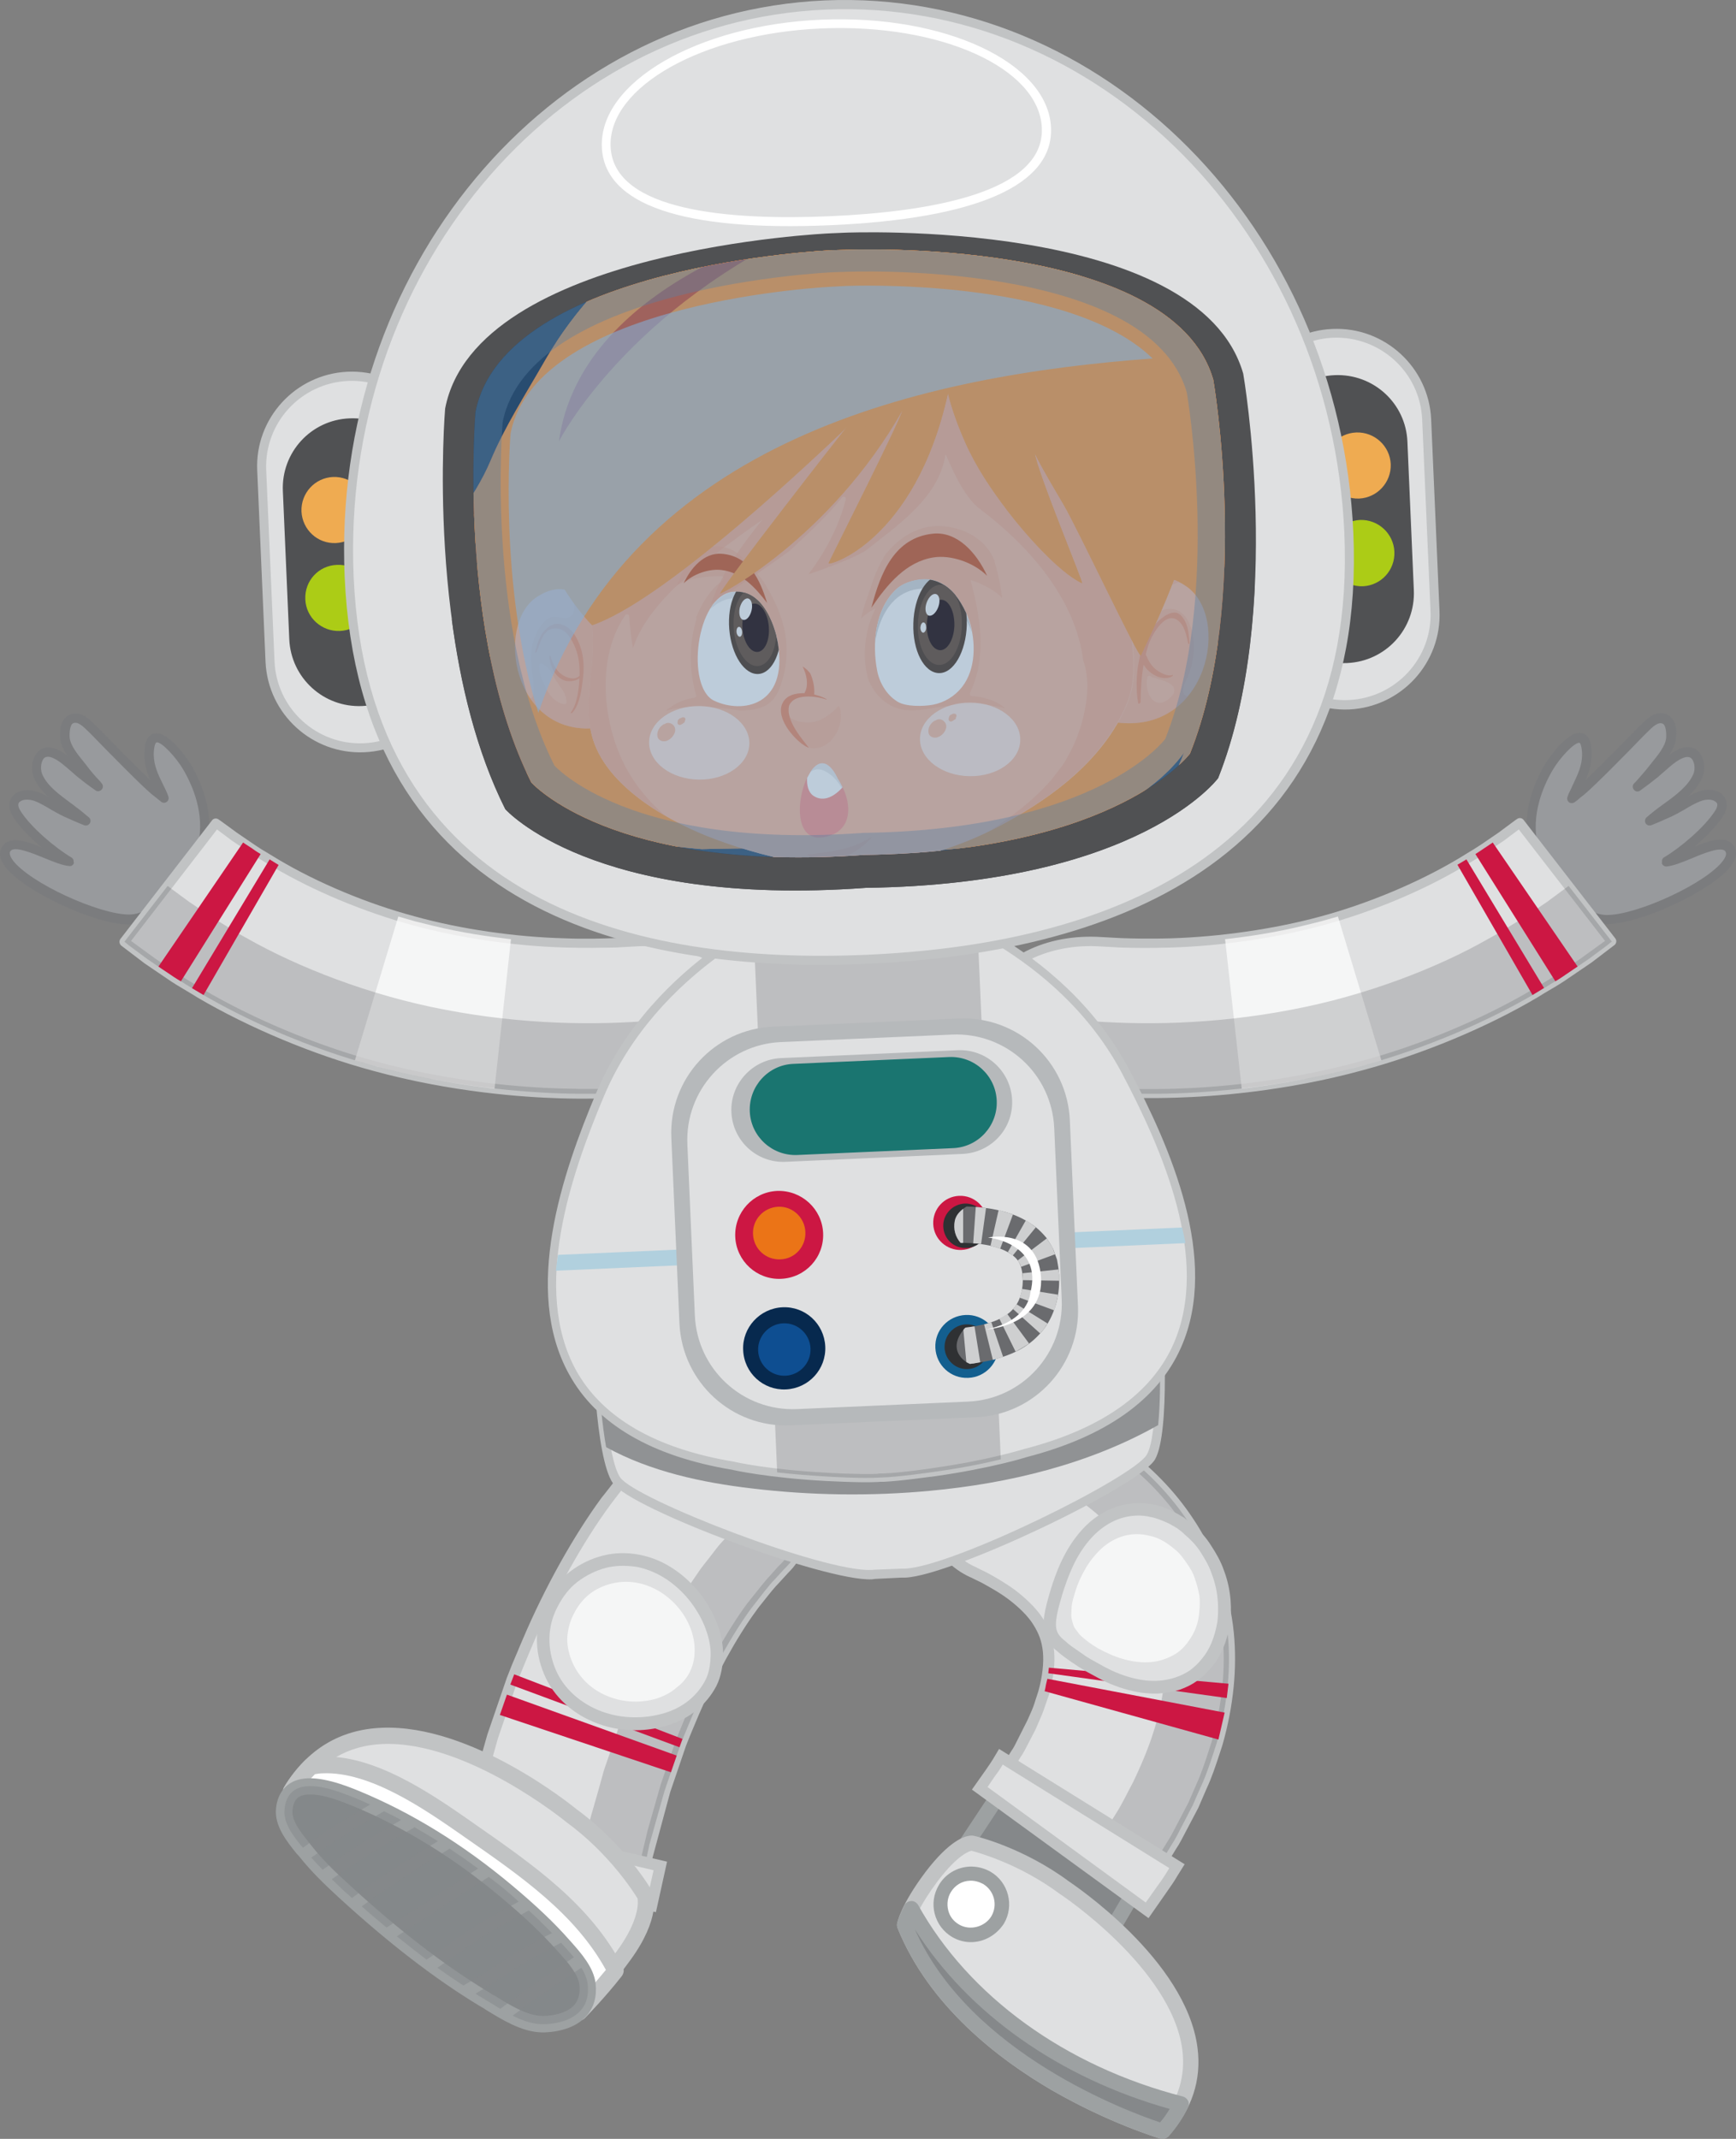 <?xml version="1.0" encoding="utf-8"?>
<!-- Generator: Adobe Illustrator 26.3.1, SVG Export Plug-In . SVG Version: 6.00 Build 0)  -->
<svg version="1.1" id="Layer_1" xmlns="http://www.w3.org/2000/svg" xmlns:xlink="http://www.w3.org/1999/xlink" x="0px" y="0px"
	 viewBox="0 0 81.2 100" style="enable-background:new 0 0 81.2 100;" xml:space="preserve">
<rect x="0" y="0" width="81.2" height="100" fill="#808080" stroke="none"/>
<style type="text/css">
	.st0{fill:#989A9D;}
	.st1{fill:#7B7C7E;}
	.st2{fill:#DFE0E1;}
	.st3{fill:#C1C3C4;}
	.st4{opacity:0.7;fill:#FFFFFF;}
	.st5{opacity:0.2;fill:#393A3C;}
	.st6{fill:#CC1743;}
	.st7{fill:#85888A;}
	.st8{fill:#9DA1A2;}
	.st9{fill:#FFFFFF;}
	.st10{fill:#909294;}
	.st11{fill:#B1D0DE;}
	.st12{fill:#505153;}
	.st13{fill:#EFAB51;}
	.st14{fill:#ACCC16;}
	.st15{fill:#07294E;}
	.st16{fill:#B6B9BB;}
	.st17{fill:#1A7570;}
	.st18{fill:#EB7417;}
	.st19{fill:#2F3133;}
	.st20{fill:#135F8F;}
	.st21{fill:#6A6B6E;}
	.st22{fill:#CECFD0;}
	.st23{fill:#0E4E91;}
	.st24{opacity:0.5;fill:#85888A;}
	.st25{clip-path:url(#SVGID_00000059275839219632615570000003360577401398150318_);}
	.st26{fill:#CD4F2E;}
	.st27{fill:#F89A42;}
	.st28{fill:#F6BA9E;}
	.st29{fill:#EC8862;}
	.st30{opacity:0.5;fill:#F2A686;}
	.st31{opacity:0.4;fill:#F2A686;}
	.st32{opacity:0.6;fill:#F2A686;}
	.st33{fill:#CD5425;}
	.st34{fill:#D5D7D8;}
	.st35{opacity:0.5;fill:#D5D7D8;}
	.st36{opacity:0.6;fill:url(#SVGID_00000111178815671613669680000001124958955559879836_);}
	.st37{opacity:0.6;fill:url(#SVGID_00000083064142109786859140000014439102549046846890_);}
	.st38{clip-path:url(#SVGID_00000145055395939736929400000006808845376860427416_);}
	.st39{fill:#462D1B;}
	.st40{fill:#63442F;}
	.st41{fill:#170000;}
	.st42{clip-path:url(#SVGID_00000077312187134296762410000003502838077656434330_);}
	.st43{fill:#F6948D;}
	.st44{opacity:0.4;fill:#5A80A3;}
	.st45{opacity:0.6;fill:#84ADD3;}
</style>
<symbol  id="Harf" viewBox="-40.6 -50 81.2 100">
	<g>
		<g>
			<g>
				<path class="st0" d="M-34.31,7.03c1.31,0.23,2.64,1.77,3.08,3.03c0.48,1.39,0.11,2.82-0.61,4.06c-0.36,0.62-1.82,2.44-1.8,0.59
					c0.01-0.72,0.36-1.24,0.64-1.89c0.02-0.04,0.04-0.09,0.06-0.13c-0.15,0.12-0.29,0.25-0.44,0.37c-0.51,0.42-2.4,2.36-2.89,2.86
					c-0.26,0.26-0.64,0.67-1.03,0.47c-0.3-0.16-0.3-0.63-0.27-0.9c0.06-0.5,0.54-1.03,0.84-1.4c0.22-0.3,0.47-0.57,0.72-0.85
					c-0.28,0.21-0.56,0.42-0.83,0.64c-0.39,0.32-0.76,0.74-1.24,0.91c-0.7,0.27-0.96-0.52-0.74-1.06c0.27-0.65,0.97-1.12,1.52-1.52
					c0.24-0.19,0.49-0.38,0.72-0.58c-0.31,0.12-0.61,0.25-0.92,0.4c-0.47,0.22-0.89,0.54-1.4,0.73c-0.64,0.24-1.38-0.08-0.9-0.82
					c0.51-0.78,1.67-1.76,2.44-2.21c-0.73,0.05-2.49,1.21-2.95,0.62C-41.1,9.29-35.9,6.77-34.31,7.03z"/>
				<path class="st1" d="M-39.81,12.94c0.27,0.15,0.66,0.15,1.01,0.02c0.16-0.06,0.31-0.13,0.45-0.21
					c-0.28,0.26-0.52,0.54-0.66,0.88c-0.2,0.49-0.05,1.13,0.34,1.34c0.14,0.08,0.36,0.14,0.69,0.01c0.18-0.07,0.35-0.17,0.51-0.29
					c-0.15,0.24-0.28,0.49-0.31,0.75c-0.01,0.12-0.03,0.36,0.02,0.58c0.07,0.32,0.24,0.47,0.37,0.54c0.53,0.27,0.99-0.19,1.26-0.48
					l0.03-0.02l0.2-0.2c0.54-0.56,1.69-1.73,2.33-2.34c-0.16,0.35-0.27,0.72-0.28,1.17c0,0.2,0.02,0.36,0.04,0.49
					c0.08,0.39,0.29,0.51,0.45,0.53c0.72,0.12,1.7-1.47,1.71-1.49c0.84-1.46,1.06-2.94,0.62-4.24c-0.46-1.35-1.88-2.95-3.25-3.18
					c-1.38-0.23-4.8,1.32-5.9,2.47c-0.33,0.35-0.47,0.66-0.41,0.94l0,0c0.02,0.09,0.06,0.17,0.12,0.25c0.34,0.45,1.06,0.23,1.8-0.07
					c-0.52,0.44-1.01,0.95-1.31,1.4c-0.16,0.24-0.21,0.48-0.17,0.69C-40.11,12.69-39.99,12.84-39.81,12.94z M-37.14,9.66
					c-0.03-0.1-0.12-0.17-0.22-0.15c-0.3,0.02-0.72,0.19-1.16,0.37c-0.56,0.23-1.41,0.58-1.59,0.33c-0.02-0.02-0.03-0.04-0.03-0.07
					l0,0c-0.02-0.12,0.08-0.32,0.29-0.54c1.09-1.13,4.38-2.53,5.51-2.34c1.2,0.2,2.49,1.68,2.9,2.88c0.05,0.15,0.09,0.3,0.12,0.45
					c0.28,1.34-0.23,2.61-0.71,3.43c-0.33,0.57-1.03,1.32-1.25,1.27c-0.05,0-0.13-0.21-0.13-0.58c0.01-0.51,0.2-0.91,0.43-1.38
					c0.07-0.14,0.14-0.28,0.2-0.42l0.05-0.14c0.04-0.09,0.01-0.2-0.07-0.26c-0.08-0.06-0.19-0.06-0.27,0.01
					c-0.09,0.07-0.17,0.14-0.26,0.21l-0.19,0.15c-0.47,0.39-2.04,1.99-2.71,2.68l-0.22,0.22c-0.28,0.28-0.53,0.51-0.74,0.4
					c-0.15-0.08-0.17-0.51-0.15-0.68c0.04-0.36,0.37-0.77,0.64-1.1c0.05-0.06,0.1-0.13,0.15-0.19c0.19-0.26,0.41-0.51,0.63-0.74
					l0.08-0.1c0.07-0.08,0.07-0.21-0.01-0.29c-0.07-0.08-0.2-0.1-0.29-0.03c-0.33,0.23-0.59,0.43-0.85,0.64
					c-0.1,0.09-0.2,0.17-0.31,0.27c-0.28,0.24-0.56,0.5-0.87,0.62c-0.14,0.05-0.23,0.05-0.32,0.01c-0.18-0.1-0.25-0.5-0.14-0.78
					c0.23-0.55,0.82-0.97,1.33-1.35l0.11-0.08c0.27-0.2,0.53-0.41,0.74-0.59c0.09-0.07,0.11-0.19,0.05-0.28
					c-0.06-0.1-0.18-0.13-0.27-0.09c-0.31,0.12-0.62,0.26-0.93,0.4c-0.22,0.1-0.42,0.22-0.62,0.33c-0.25,0.15-0.5,0.3-0.76,0.4
					c-0.23,0.08-0.49,0.09-0.64,0c-0.1-0.05-0.12-0.11-0.12-0.14c-0.02-0.09,0.02-0.21,0.12-0.36c0.48-0.74,1.61-1.7,2.36-2.14
					c0.08-0.05,0.12-0.14,0.1-0.23C-37.14,9.68-37.14,9.67-37.14,9.66z"/>
			</g>
			<g>
				<g>
					<path class="st2" d="M-10.9,5.96c0,0-0.33-0.02-0.9-0.04c-0.57-0.02-1.39-0.05-2.37-0.01c-1.96,0.06-4.56,0.35-7.04,1.03
						c-2.49,0.67-4.83,1.72-6.47,2.7c-0.41,0.25-0.79,0.46-1.11,0.69c-0.32,0.22-0.6,0.41-0.83,0.57c-0.44,0.33-0.7,0.53-0.7,0.53
						c-0.05,0.03-0.1,0.07-0.15,0.1l-4.29-5.55c0.06-0.05,0.12-0.09,0.18-0.15c0,0,0.32-0.24,0.89-0.66
						c0.29-0.2,0.65-0.44,1.06-0.71c0.41-0.28,0.89-0.56,1.41-0.88c2.1-1.24,5.07-2.58,8.18-3.41c3.11-0.85,6.29-1.2,8.67-1.28
						c1.19-0.04,2.18-0.01,2.87,0.01c0.69,0.04,1.09,0.06,1.09,0.06c1.55,0.1,2.91,0.67,3.79,1.48c0.89,0.8,1.28,1.8,1.05,2.75
						c-0.24,0.94-0.95,1.67-1.9,2.15C-8.44,5.81-9.62,6.05-10.9,5.96z"/>
					<path class="st3" d="M-10.39-1.28L-10.39-1.28l-0.04,0l-1.09-0.06c-0.62-0.01-1.66-0.05-2.89-0.01
						c-1.69,0.05-5.07,0.28-8.72,1.28c-2.83,0.76-5.83,2.02-8.23,3.43c-0.17,0.11-0.34,0.21-0.51,0.31
						c-0.32,0.19-0.64,0.38-0.91,0.57l-1.06,0.72l-1.09,0.83c-0.09,0.08-0.11,0.21-0.04,0.31l4.29,5.55c0.07,0.09,0.2,0.11,0.3,0.04
						l0.13-0.09l0.74-0.54l0.82-0.56c0.19-0.13,0.41-0.27,0.64-0.4c0.15-0.09,0.3-0.18,0.46-0.28c1.85-1.1,4.19-2.08,6.41-2.67
						c2.12-0.59,4.68-0.96,7-1.02c0.96-0.04,1.75-0.01,2.33,0.01l0.92,0.05c1.28,0.08,2.5-0.14,3.52-0.66
						c1.08-0.55,1.78-1.35,2.01-2.3c0.25-1.02-0.15-2.1-1.12-2.96C-7.45-0.6-8.86-1.16-10.39-1.28z M-34.47,6.01L-34.46,6l1.11-0.81
						l0.82-0.56c0.27-0.18,0.57-0.36,0.89-0.56c0.17-0.1,0.33-0.2,0.51-0.31c2.36-1.39,5.32-2.63,8.12-3.39
						c3.61-0.98,6.94-1.21,8.61-1.26c1.22-0.04,2.24-0.02,2.86,0.01l1.08,0.06l0.05-0.22l-0.01,0.22c1.42,0.11,2.74,0.62,3.62,1.42
						c0.83,0.75,1.19,1.67,0.98,2.53c-0.26,1.03-1.11,1.67-1.78,2.01c-0.96,0.48-2.1,0.69-3.3,0.61l-0.9-0.05
						c-0.62-0.01-1.42-0.03-2.4,0c-2.35,0.07-4.94,0.45-7.09,1.04c-2.26,0.61-4.64,1.6-6.53,2.72c-0.16,0.09-0.31,0.18-0.45,0.27
						c-0.24,0.15-0.47,0.28-0.67,0.42l-0.83,0.56l-0.68,0.51L-34.47,6.01z"/>
				</g>
				<path class="st4" d="M-24,0.43c0,0,0.4-0.12,1.01-0.29c0.61-0.16,1.42-0.36,2.24-0.52c1.63-0.34,3.28-0.52,3.28-0.52l0.77,6.99
					c0,0-1.35,0.14-2.67,0.41c-0.66,0.13-1.31,0.3-1.8,0.42c-0.49,0.14-0.8,0.23-0.8,0.23L-24,0.43z"/>
				<path class="st5" d="M-32.76,8.58l-2.02-2.61c0.06-0.05,0.12-0.09,0.18-0.15c0,0,0.32-0.24,0.89-0.66
					c0.29-0.2,0.65-0.44,1.06-0.71c0.41-0.28,0.89-0.56,1.41-0.88c2.1-1.24,5.07-2.58,8.18-3.41c3.11-0.85,6.29-1.2,8.67-1.28
					c1.19-0.04,2.18-0.01,2.87,0.01c0.69,0.04,1.09,0.06,1.09,0.06c1.5,0.1,2.81,0.63,3.69,1.39c0.89,0.76,1.32,1.72,1.19,2.62
					c0,0-1.75-0.44-4.42-0.67c-1.34-0.11-2.91-0.17-4.58-0.1c-1.68,0.07-3.46,0.26-5.22,0.6c-3.53,0.66-6.91,2-9.24,3.32
					c-0.6,0.32-1.11,0.67-1.58,0.94c-0.45,0.31-0.85,0.57-1.17,0.79C-32.41,8.31-32.76,8.58-32.76,8.58z"/>
				<path class="st6" d="M-28.41,10.07c0,0-0.21,0.12-0.41,0.27c-0.21,0.13-0.41,0.27-0.41,0.27l-3.96-5.8c0,0,0.26-0.18,0.52-0.35
					c0.25-0.18,0.53-0.34,0.53-0.34L-28.41,10.07z"/>
				<polygon class="st6" points="-27.57,9.56 -27.99,9.82 -31.62,3.8 -31.08,3.48 				"/>
			</g>
		</g>
		<g>
			<g>
				<path class="st0" d="M40.3,10.35c-0.46,0.59-2.22-0.58-2.95-0.62c0.78,0.45,1.94,1.44,2.45,2.21c0.47,0.74-0.27,1.06-0.91,0.82
					c-0.5-0.19-0.92-0.51-1.4-0.73c-0.31-0.15-0.61-0.28-0.92-0.4c0.23,0.2,0.47,0.39,0.72,0.58c0.55,0.4,1.25,0.87,1.52,1.52
					c0.23,0.54-0.03,1.33-0.74,1.07c-0.48-0.18-0.85-0.6-1.24-0.92c-0.27-0.22-0.55-0.43-0.83-0.64c0.25,0.28,0.49,0.55,0.72,0.85
					c0.29,0.37,0.78,0.91,0.83,1.4c0.03,0.27,0.03,0.74-0.26,0.9c-0.4,0.2-0.78-0.21-1.03-0.47c-0.49-0.49-2.38-2.44-2.89-2.86
					c-0.15-0.12-0.29-0.25-0.43-0.36c0.01,0.05,0.03,0.09,0.05,0.13c0.28,0.65,0.64,1.17,0.64,1.89c0.02,1.85-1.43,0.03-1.8-0.59
					c-0.72-1.24-1.08-2.66-0.6-4.06c0.43-1.26,1.77-2.8,3.08-3.03C35.9,6.77,41.1,9.3,40.3,10.35z"/>
				<path class="st1" d="M40.15,12.51c0.05-0.22-0.01-0.45-0.17-0.69c-0.3-0.45-0.79-0.96-1.31-1.4c0.74,0.3,1.45,0.52,1.8,0.07
					c0.06-0.07,0.1-0.16,0.12-0.25l0,0c0.06-0.28-0.08-0.6-0.41-0.94c-1.1-1.15-4.52-2.7-5.9-2.48C32.9,7.06,31.49,8.66,31.02,10
					c-0.44,1.3-0.22,2.78,0.63,4.24c0.01,0.02,0.99,1.61,1.71,1.49c0.16-0.02,0.37-0.14,0.45-0.53c0.03-0.13,0.04-0.29,0.04-0.49
					c-0.01-0.45-0.13-0.82-0.28-1.17c0.65,0.6,1.8,1.78,2.34,2.34l0.2,0.2l0.03,0.02c0.27,0.28,0.74,0.75,1.26,0.48
					c0.14-0.07,0.3-0.22,0.38-0.54c0.05-0.23,0.02-0.46,0.01-0.58c-0.03-0.26-0.15-0.51-0.31-0.75c0.16,0.12,0.33,0.22,0.51,0.29
					c0.33,0.12,0.55,0.06,0.69-0.01c0.39-0.21,0.54-0.85,0.34-1.34c-0.14-0.34-0.38-0.63-0.66-0.88c0.15,0.08,0.3,0.15,0.46,0.21
					c0.35,0.13,0.74,0.12,1.01-0.02C39.99,12.85,40.11,12.7,40.15,12.51z M37.14,9.69c-0.02,0.09,0.02,0.19,0.1,0.23
					c0.75,0.44,1.88,1.4,2.36,2.14c0.1,0.14,0.14,0.27,0.12,0.35c0,0.02-0.02,0.08-0.13,0.14c-0.15,0.09-0.41,0.08-0.63,0
					c-0.26-0.1-0.51-0.24-0.77-0.4c-0.2-0.11-0.4-0.23-0.62-0.33c-0.31-0.14-0.62-0.28-0.93-0.4c-0.1-0.04-0.22,0-0.27,0.09
					c-0.05,0.09-0.03,0.21,0.05,0.28c0.21,0.18,0.47,0.39,0.74,0.58l0.11,0.08c0.51,0.37,1.09,0.8,1.33,1.35
					c0.12,0.27,0.05,0.67-0.14,0.78c-0.09,0.04-0.18,0.04-0.32-0.01c-0.31-0.12-0.59-0.37-0.87-0.62c-0.11-0.09-0.21-0.18-0.31-0.27
					c-0.25-0.2-0.52-0.41-0.84-0.64c-0.09-0.07-0.22-0.06-0.29,0.03c-0.08,0.08-0.08,0.21-0.01,0.29l0.09,0.09
					c0.21,0.24,0.43,0.48,0.63,0.74c0.05,0.06,0.1,0.12,0.15,0.19c0.27,0.33,0.6,0.74,0.64,1.1c0.02,0.17,0,0.61-0.15,0.68
					c-0.21,0.11-0.46-0.12-0.74-0.4l-0.22-0.22c-0.66-0.69-2.24-2.29-2.71-2.68l-0.19-0.15c-0.09-0.08-0.17-0.15-0.26-0.21
					c-0.08-0.06-0.19-0.07-0.27-0.01c-0.08,0.06-0.11,0.17-0.07,0.26l0.05,0.14c0.07,0.14,0.14,0.28,0.2,0.42
					c0.22,0.47,0.42,0.87,0.43,1.38c0,0.37-0.08,0.58-0.12,0.58c-0.23,0.04-0.93-0.71-1.26-1.28c-0.48-0.82-0.99-2.09-0.71-3.43
					c0.03-0.15,0.07-0.3,0.12-0.44c0.41-1.2,1.7-2.68,2.9-2.88c1.13-0.2,4.43,1.21,5.51,2.34c0.21,0.22,0.32,0.42,0.29,0.55l0,0
					c-0.01,0.02-0.02,0.04-0.03,0.07c-0.19,0.24-1.03-0.1-1.59-0.34c-0.45-0.18-0.86-0.35-1.16-0.37c-0.1-0.01-0.19,0.06-0.22,0.15
					C37.14,9.68,37.14,9.68,37.14,9.69z"/>
			</g>
			<g>
				<g>
					<path class="st2" d="M10.9,5.96c0,0,0.33-0.02,0.9-0.05c0.57-0.02,1.39-0.05,2.37-0.01c1.96,0.06,4.56,0.35,7.05,1.04
						c2.49,0.67,4.83,1.72,6.47,2.7c0.4,0.26,0.79,0.46,1.11,0.69c0.32,0.22,0.6,0.41,0.83,0.56c0.44,0.33,0.7,0.53,0.7,0.53
						c0.05,0.03,0.1,0.07,0.15,0.1l4.29-5.54c-0.06-0.05-0.12-0.09-0.18-0.15c0,0-0.32-0.24-0.89-0.66
						c-0.29-0.2-0.65-0.44-1.05-0.71c-0.41-0.28-0.9-0.56-1.41-0.88C29.15,2.33,26.17,1,23.07,0.16c-3.11-0.85-6.29-1.2-8.67-1.28
						c-1.19-0.04-2.18-0.01-2.87,0.01c-0.69,0.04-1.09,0.06-1.09,0.06c-1.56,0.1-2.91,0.68-3.79,1.48c-0.89,0.8-1.28,1.8-1.05,2.75
						c0.23,0.94,0.95,1.67,1.89,2.15C8.44,5.81,9.63,6.05,10.9,5.96z"/>
					<path class="st3" d="M6.5,0.27C5.54,1.13,5.13,2.21,5.38,3.23c0.23,0.95,0.93,1.75,2.01,2.3c1.03,0.52,2.25,0.74,3.52,0.66
						l0.92-0.05c0.58-0.02,1.37-0.04,2.33-0.01c2.32,0.07,4.87,0.44,7,1.02c2.22,0.6,4.56,1.58,6.41,2.68
						c0.16,0.09,0.31,0.19,0.46,0.28c0.23,0.14,0.45,0.27,0.64,0.4l0.82,0.56l0.74,0.55l0.13,0.09c0.1,0.07,0.23,0.05,0.3-0.04
						l4.29-5.54c0.08-0.1,0.06-0.23-0.03-0.31l-1.09-0.83l-1.06-0.72c-0.27-0.19-0.58-0.38-0.91-0.57c-0.17-0.1-0.34-0.2-0.51-0.31
						c-2.39-1.42-5.39-2.67-8.22-3.43c-3.65-1-7.03-1.23-8.72-1.28c-1.23-0.04-2.27-0.01-2.89,0.01l-1.09,0.06l-0.03,0l0,0
						C8.87-1.16,7.45-0.6,6.5,0.27z M30.44,11.22l-0.68-0.51l-0.83-0.56c-0.2-0.14-0.43-0.27-0.67-0.42
						c-0.14-0.08-0.3-0.17-0.45-0.27c-1.88-1.12-4.27-2.11-6.53-2.72c-2.16-0.59-4.75-0.97-7.1-1.04c-0.98-0.03-1.78-0.02-2.4,0
						l-0.9,0.05c-1.2,0.08-2.34-0.14-3.3-0.61C6.93,4.79,6.07,4.15,5.82,3.12C5.61,2.27,5.96,1.34,6.8,0.59
						C7.68-0.2,9-0.72,10.42-0.82L10.4-1.05l0.05,0.22l1.08-0.06c0.62-0.02,1.64-0.05,2.86-0.01c1.67,0.05,5,0.28,8.61,1.27
						c2.8,0.75,5.76,1.99,8.12,3.39c0.17,0.11,0.34,0.21,0.51,0.31c0.32,0.19,0.62,0.38,0.89,0.56l0.82,0.56l1.12,0.81l0.01,0.01
						L30.44,11.22z"/>
				</g>
				<path class="st4" d="M24.01,0.43c0,0-0.4-0.12-1.01-0.29c-0.61-0.16-1.42-0.36-2.24-0.52c-1.63-0.34-3.28-0.52-3.28-0.52
					L16.7,6.09c0,0,1.35,0.14,2.67,0.41c0.66,0.13,1.31,0.3,1.8,0.42c0.49,0.14,0.81,0.23,0.81,0.23L24.01,0.43z"/>
				<path class="st5" d="M32.77,8.58l2.02-2.6c-0.06-0.05-0.12-0.09-0.18-0.15c0,0-0.32-0.24-0.89-0.66
					c-0.29-0.2-0.65-0.44-1.05-0.71c-0.41-0.28-0.9-0.56-1.41-0.88C29.15,2.33,26.17,1,23.07,0.16c-3.11-0.85-6.29-1.2-8.67-1.28
					c-1.19-0.04-2.18-0.01-2.87,0.01c-0.69,0.04-1.09,0.06-1.09,0.06c-1.5,0.1-2.81,0.64-3.69,1.39C5.87,1.1,5.43,2.06,5.56,2.96
					c0,0,1.75-0.44,4.43-0.67c1.34-0.11,2.91-0.17,4.58-0.1c1.68,0.07,3.46,0.26,5.22,0.6c3.53,0.66,6.91,1.99,9.23,3.32
					c0.6,0.32,1.11,0.67,1.58,0.94c0.45,0.3,0.85,0.57,1.17,0.79C32.41,8.31,32.77,8.58,32.77,8.58z"/>
				<path class="st6" d="M28.41,10.07c0,0,0.21,0.13,0.41,0.27c0.2,0.13,0.4,0.27,0.4,0.27l3.97-5.8c0,0-0.26-0.17-0.52-0.35
					c-0.25-0.18-0.52-0.34-0.52-0.34L28.41,10.07z"/>
				<polygon class="st6" points="27.57,9.57 27.99,9.82 31.62,3.81 31.08,3.48 				"/>
			</g>
		</g>
		<g>
			<g>
				<polygon class="st7" points="6.56,-33.25 13.19,-37.2 10.59,-41.62 3.49,-38.73 3.5,-38.36 4.66,-36.1 				"/>
				<path class="st8" d="M10.6-41.98c-0.05,0-0.1,0-0.15,0.02l-7.1,2.88c-0.14,0.06-0.23,0.19-0.23,0.34l0.01,0.37
					c0,0.06,0.02,0.12,0.04,0.16l1.17,2.26l1.91,2.88c0.11,0.16,0.31,0.21,0.48,0.12l6.62-3.96c0.17-0.1,0.23-0.32,0.13-0.49
					l-2.6-4.42C10.84-41.91,10.72-41.97,10.6-41.98z M3.85-38.49l6.58-2.68l2.27,3.85l-6.03,3.6l-1.7-2.58L3.85-38.49z"/>
			</g>
			<g>
				<g>
					<path class="st2" d="M9.16-38.24c0,0,9.3-6.12,4.61-11.4c0,0-9.28,2.74-12.06,9.64c0,0,0.13,0.76,1.27,2.25
						c1.27,1.68,1.91,1.57,1.91,1.57S7.07-36.68,9.16-38.24z"/>
					<path class="st3" d="M13.79-50c-0.04,0-0.08,0-0.11,0.01c-0.1,0.03-2.4,0.72-5.07,2.26c-2.48,1.44-5.75,3.93-7.23,7.59
						C1.36-40.07,1.35-40,1.36-39.94c0.02,0.09,0.18,0.89,1.33,2.42c1.1,1.44,1.81,1.69,2.14,1.7c0.03,0,0.09,0,0.12-0.01
						c0.11-0.02,2.29-0.54,4.43-2.12c0.2-0.14,5.49-3.66,6.03-7.78c0.2-1.51-0.26-2.91-1.37-4.15C13.98-49.95,13.89-50,13.79-50z
						 M2.09-39.98c2.49-6.01,10.17-8.78,11.57-9.24c0.86,1.03,1.2,2.18,1.04,3.4c-0.51,3.8-5.68,7.25-5.74,7.28
						c-1.88,1.4-3.82,1.93-4.12,2.01c-0.1-0.02-0.63-0.17-1.59-1.43C2.43-39.06,2.16-39.75,2.09-39.98z"/>
				</g>
				<g>
					<path class="st7" d="M14.64-48.36c-0.2-0.43-0.48-0.86-0.86-1.28c0,0-9.28,2.74-12.06,9.64c0,0,0.05,0.27,0.31,0.77
						C4.63-43.89,9.46-47.02,14.64-48.36z"/>
					<path class="st8" d="M13.79-50c-0.04,0-0.08,0-0.11,0.01c-0.1,0.03-2.4,0.72-5.07,2.26c-2.48,1.44-5.75,3.93-7.23,7.59
						c-0.03,0.06-0.03,0.13-0.02,0.2c0.01,0.04,0.07,0.33,0.35,0.87c0.06,0.12,0.18,0.18,0.31,0.19c0.13,0.01,0.25-0.07,0.32-0.18
						c2.38-4.28,6.9-7.55,12.39-8.96c0.1-0.03,0.19-0.1,0.24-0.2c0.05-0.1,0.04-0.21,0-0.31c-0.24-0.49-0.54-0.94-0.92-1.37
						C13.98-49.95,13.89-50,13.79-50z M2.19-40.2c2.58-5.85,10.1-8.57,11.47-9.03c0.17,0.2,0.32,0.41,0.45,0.63
						C8.97-47.16,4.68-44.14,2.19-40.2z"/>
				</g>
			</g>
			<g>
				<path class="st9" d="M3.58-38.31c-0.4-0.68-0.17-1.56,0.51-1.96c0.69-0.4,1.56-0.17,1.96,0.51c0.4,0.68,0.17,1.56-0.51,1.96
					C4.86-37.4,3.99-37.62,3.58-38.31z"/>
				<path class="st8" d="M4.9-40.8L4.9-40.8c-0.34-0.02-0.68,0.07-0.97,0.24c-0.4,0.24-0.69,0.62-0.81,1.08
					c-0.12,0.46-0.05,0.93,0.19,1.34c0.3,0.52,0.84,0.84,1.45,0.87c0.34,0.01,0.67-0.07,0.97-0.24c0.84-0.49,1.12-1.58,0.63-2.42
					C6.03-40.44,5.49-40.77,4.9-40.8z M4.77-37.93c-0.38-0.01-0.71-0.22-0.9-0.54c-0.15-0.25-0.19-0.55-0.12-0.84
					c0.07-0.29,0.25-0.52,0.51-0.67c0.51-0.3,1.21-0.11,1.51,0.39c0.31,0.53,0.13,1.2-0.39,1.51C5.19-37.98,4.98-37.92,4.77-37.93z"
					/>
			</g>
		</g>
		<g>
			<path class="st7" d="M-3.27-17.85c0,0-8.21-2.8-11.66-20.54L-3.27-17.85z"/>
			<g>
				<g>
					<g>
						<g>
							<path class="st2" d="M-9.92-17.41c0,0-0.06-0.07-0.18-0.19c-0.11-0.13-0.29-0.31-0.5-0.55c-0.46-0.46-1-1.16-1.66-2.02
								c-1.26-1.71-2.61-4.1-3.65-6.54c-0.25-0.61-0.52-1.23-0.74-1.83c-0.21-0.61-0.42-1.21-0.62-1.78
								c-0.1-0.29-0.19-0.57-0.29-0.85c-0.08-0.28-0.16-0.56-0.23-0.82c-0.15-0.53-0.29-1.04-0.42-1.5
								c-0.07-0.23-0.13-0.46-0.19-0.67c-0.04-0.21-0.09-0.41-0.13-0.6c-0.09-0.38-0.16-0.71-0.22-0.98
								c-0.12-0.54-0.19-0.85-0.19-0.85c-0.01-0.07-0.02-0.13-0.03-0.19l8.24-1.71c0.01,0.05,0.03,0.1,0.05,0.15
								c0,0,0.06,0.27,0.17,0.74c0.06,0.24,0.12,0.53,0.19,0.85c0.03,0.17,0.08,0.34,0.11,0.53c0.05,0.18,0.11,0.37,0.16,0.56
								c0.11,0.4,0.23,0.82,0.36,1.28c0.06,0.23,0.13,0.46,0.2,0.7c0.08,0.23,0.16,0.46,0.24,0.7c0.16,0.47,0.34,0.97,0.51,1.47
								c0.19,0.49,0.4,0.97,0.6,1.46c0.83,1.94,1.84,3.72,2.71,4.9c0.45,0.57,0.8,1.05,1.09,1.34c0.13,0.15,0.24,0.26,0.32,0.35
								c0.07,0.08,0.11,0.12,0.11,0.12c0.63,0.61,0.88,1.42,0.94,2.37c0.02,0.46-0.01,0.98-0.09,1.5c-0.08,0.53-0.21,1.07-0.45,1.61
								c-0.23,0.53-0.59,0.99-1.04,1.32c-0.48,0.33-1.04,0.53-1.67,0.59C-7.47-15.86-8.88-16.37-9.92-17.41z"/>
							<path class="st3" d="M-10.54-38.81L-19.28-37l0.08,0.45l0.61,2.67l0.78,2.77l0.91,2.65c0.16,0.42,0.33,0.84,0.51,1.25
								c0.08,0.2,0.17,0.4,0.25,0.59c1.03,2.42,2.38,4.83,3.68,6.6l0.13,0.16c0.6,0.77,1.11,1.43,1.55,1.88l0.5,0.55
								c0.12,0.14,0.2,0.2,0.2,0.2c0.91,0.92,2.14,1.48,3.35,1.53c0.18,0.01,0.36,0,0.53-0.01c0.68-0.06,1.28-0.27,1.79-0.62
								c0.5-0.36,0.89-0.85,1.14-1.43c0.22-0.51,0.37-1.06,0.46-1.68c0.08-0.52,0.11-1.06,0.09-1.55c-0.07-1.13-0.38-1.93-1.02-2.55
								c0-0.01-0.04-0.04-0.1-0.11l-0.32-0.35c-0.2-0.2-0.45-0.51-0.74-0.88c-0.11-0.14-0.23-0.28-0.34-0.44
								c-0.9-1.23-1.9-3.04-2.67-4.84c-0.08-0.19-0.16-0.38-0.24-0.57c-0.12-0.29-0.25-0.59-0.36-0.88l-0.74-2.17l-0.82-3.04
								l-0.35-1.6c-0.01-0.04-0.02-0.07-0.03-0.11L-10.54-38.81z M-18.66-36.58l7.73-1.61l0.62,2.61l0.62,2.17l0.68,1.98
								c0.12,0.31,0.24,0.61,0.37,0.92c0.08,0.19,0.16,0.37,0.23,0.57c0.78,1.84,1.82,3.7,2.75,4.96c0.13,0.16,0.24,0.31,0.35,0.44
								c0.3,0.37,0.55,0.7,0.77,0.92l0.3,0.34c0.08,0.09,0.13,0.13,0.13,0.13c0.52,0.51,0.8,1.22,0.85,2.2
								c0.03,0.46,0,0.95-0.08,1.44c-0.09,0.58-0.23,1.08-0.43,1.54c-0.21,0.49-0.54,0.91-0.96,1.2c-0.43,0.3-0.95,0.49-1.53,0.53
								c-0.15,0.01-0.3,0.02-0.46,0.01c-1.08-0.05-2.18-0.55-3.01-1.38c-0.01-0.01-0.07-0.07-0.18-0.19l-0.51-0.55
								c-0.42-0.43-0.93-1.08-1.51-1.84l-0.12-0.16c-1.28-1.74-2.6-4.1-3.61-6.48c-0.08-0.2-0.17-0.4-0.25-0.59
								c-0.17-0.41-0.34-0.82-0.5-1.22l-0.9-2.63l-0.84-2.98L-18.66-36.58z"/>
						</g>
						<path class="st5" d="M-2.98-19.09l-0.06,0.1c0,0-0.05-0.02-0.18-0.09c-0.13-0.06-0.32-0.16-0.56-0.32
							c-0.48-0.3-1.16-0.78-1.9-1.49c-0.38-0.34-0.75-0.77-1.15-1.2c-0.2-0.21-0.38-0.47-0.57-0.71c-0.19-0.25-0.4-0.49-0.58-0.77
							c-0.36-0.54-0.76-1.08-1.1-1.69c-0.17-0.3-0.35-0.6-0.53-0.9c-0.18-0.3-0.31-0.63-0.48-0.94c-0.16-0.32-0.31-0.64-0.47-0.95
							c-0.16-0.33-0.27-0.65-0.41-0.97c-0.26-0.65-0.55-1.27-0.75-1.91c-0.22-0.64-0.43-1.25-0.63-1.83
							c-0.16-0.59-0.32-1.15-0.47-1.67c-0.31-1.03-0.49-1.91-0.63-2.53c-0.14-0.61-0.21-0.96-0.21-0.96l2.92-0.6
							c0.02,0.05,0.03,0.1,0.04,0.15c0,0,0.06,0.27,0.17,0.74c0.06,0.24,0.12,0.53,0.19,0.85c0.03,0.17,0.08,0.34,0.11,0.53
							c0.05,0.18,0.11,0.37,0.16,0.56c0.11,0.4,0.23,0.82,0.36,1.28c0.06,0.23,0.13,0.46,0.2,0.7c0.08,0.23,0.16,0.46,0.24,0.7
							c0.16,0.47,0.34,0.97,0.51,1.47c0.19,0.49,0.4,0.97,0.6,1.46c0.83,1.94,1.84,3.72,2.71,4.9c0.45,0.57,0.8,1.05,1.09,1.34
							c0.13,0.15,0.24,0.26,0.32,0.35c0.07,0.08,0.11,0.12,0.11,0.12c0.63,0.61,0.99,1.31,1.15,2.05
							C-2.62-20.58-2.67-19.82-2.98-19.09z"/>
						<polygon class="st6" points="-16.89,-29.23 -17.22,-30.18 -9.22,-32.86 -8.95,-32.08 						"/>
						<path class="st6" d="M-16.55-28.28c0,0-0.05-0.13-0.09-0.24c-0.05-0.12-0.09-0.24-0.09-0.24l7.91-2.93
							c0,0,0.14,0.39,0.14,0.39L-16.55-28.28z"/>
					</g>
					<g>
						<path class="st2" d="M-7.35-28.7c-0.42-0.78-1.13-1.38-2.08-1.67c-0.95-0.29-2.05-0.32-3.12,0.07
							c-1.08,0.4-1.92,1.16-2.32,2.13c-0.41,0.95-0.47,2.1,0.07,3.15c0.27,0.52,0.59,0.97,1.04,1.31c0.44,0.34,0.93,0.58,1.44,0.71
							c0.5,0.12,1.05,0.14,1.58,0.03c0.53-0.11,1.04-0.33,1.52-0.64c0.47-0.33,0.87-0.71,1.19-1.13c0.31-0.42,0.55-0.86,0.73-1.32
							c0.17-0.46,0.25-0.91,0.24-1.35C-7.09-27.85-7.15-28.31-7.35-28.7z"/>
						<path class="st3" d="M-10.66-30.89c-0.69-0.03-1.35,0.07-1.99,0.31c-1.15,0.42-2.06,1.26-2.49,2.28
							c-0.49,1.13-0.46,2.38,0.08,3.41c0.32,0.63,0.67,1.08,1.12,1.41c0.47,0.36,0.99,0.61,1.54,0.75c0.54,0.14,1.14,0.15,1.71,0.04
							c0.57-0.11,1.12-0.34,1.62-0.68c0.48-0.32,0.9-0.73,1.26-1.19c0.32-0.43,0.58-0.9,0.77-1.4c0.19-0.51,0.27-1,0.26-1.47
							c-0.01-0.38-0.07-0.92-0.32-1.41c-0.47-0.88-1.25-1.51-2.25-1.82C-9.77-30.79-10.22-30.87-10.66-30.89z M-11.61-23.21
							c-0.22-0.01-0.43-0.04-0.64-0.09c-0.47-0.12-0.93-0.35-1.33-0.65c-0.37-0.28-0.68-0.66-0.96-1.21
							c-0.46-0.88-0.48-1.93-0.07-2.9c0.37-0.88,1.16-1.59,2.16-1.96c0.93-0.34,1.97-0.36,2.94-0.07c0.85,0.26,1.51,0.79,1.9,1.53
							c0.2,0.38,0.24,0.84,0.25,1.16c0.01,0.38-0.07,0.8-0.23,1.23c-0.16,0.45-0.4,0.86-0.69,1.25c-0.31,0.41-0.69,0.77-1.11,1.06
							c-0.45,0.3-0.92,0.5-1.41,0.6C-11.08-23.22-11.35-23.2-11.61-23.21z"/>
					</g>
					<path class="st4" d="M-8.33-28.16c-0.15-0.31-0.38-0.56-0.65-0.76c-0.25-0.22-0.56-0.38-0.9-0.49
						c-0.69-0.21-1.51-0.21-2.28,0.1c-0.78,0.31-1.36,0.88-1.67,1.59c-0.15,0.35-0.24,0.72-0.24,1.11c0.02,0.38,0.11,0.78,0.3,1.14
						c0.18,0.37,0.43,0.69,0.73,0.93c0.3,0.24,0.67,0.41,1.04,0.5c0.75,0.19,1.55,0.06,2.27-0.38c0.71-0.44,1.21-1.1,1.45-1.77
						c0.12-0.34,0.18-0.68,0.17-1C-8.11-27.53-8.18-27.85-8.33-28.16z"/>
				</g>
				<g>
					<polygon class="st2" points="-10.12,-39.09 -19.63,-37.2 -19.15,-35.04 -9.71,-37.25 					"/>
					<path class="st3" d="M-9.92-39.4l-10.03,1.99l0.6,2.7l9.95-2.33L-9.92-39.4z M-19.31-36.99l8.98-1.79l0.3,1.34l-8.92,2.09
						L-19.31-36.99z"/>
				</g>
			</g>
		</g>
		<g>
			<g>
				<g>
					<g>
						<path class="st2" d="M4.88-23.49c0,0,0.06-0.02,0.15-0.07c0.1-0.04,0.24-0.11,0.42-0.21c0.34-0.18,0.82-0.45,1.3-0.81
							c0.47-0.35,0.92-0.79,1.21-1.22c0.29-0.45,0.44-0.87,0.5-1.41c0.06-0.54-0.03-1.22-0.23-1.95c-0.13-0.38-0.22-0.73-0.4-1.09
							c-0.08-0.18-0.15-0.36-0.22-0.52c-0.09-0.18-0.18-0.34-0.27-0.5c-0.08-0.16-0.16-0.32-0.24-0.46
							c-0.08-0.15-0.18-0.29-0.26-0.42c-0.16-0.26-0.3-0.5-0.42-0.68c-0.26-0.38-0.42-0.6-0.42-0.6c-0.03-0.04-0.06-0.08-0.08-0.13
							l6.88-4.84c0.04,0.06,0.08,0.11,0.12,0.17c0,0,0.2,0.29,0.55,0.79c0.17,0.27,0.37,0.59,0.6,0.97c0.11,0.19,0.24,0.38,0.36,0.6
							c0.12,0.23,0.24,0.46,0.37,0.71c0.13,0.25,0.26,0.51,0.4,0.77c0.12,0.28,0.25,0.58,0.39,0.89c0.27,0.58,0.5,1.31,0.73,2.02
							c0.41,1.48,0.71,3.25,0.51,5.15c-0.17,1.89-0.9,3.81-1.89,5.26c-0.99,1.47-2.15,2.51-3.14,3.25c-1,0.75-1.86,1.22-2.46,1.55
							c-0.6,0.3-0.95,0.46-0.95,0.46c-1.37,0.61-2.77,0.59-3.85,0.1c-1.08-0.49-1.82-1.43-2.04-2.57c-0.23-1.14-0.01-2.26,0.43-3.17
							C3.39-22.39,4.05-23.11,4.88-23.49z"/>
						<path class="st3" d="M12.86-38.78l-7.3,5.14l0.22,0.34l0.42,0.61l0.5,0.82c0.06,0.08,0.11,0.17,0.16,0.26l0.6,1.19l0.12,0.27
							c0.11,0.24,0.19,0.45,0.26,0.69c0.04,0.13,0.09,0.26,0.13,0.4c0.19,0.68,0.26,1.34,0.21,1.83c-0.05,0.49-0.19,0.87-0.46,1.29
							c-0.23,0.37-0.64,0.78-1.14,1.16C6.13-24.44,5.64-24.18,5.32-24l-0.41,0.2c-0.07,0.04-0.12,0.06-0.13,0.06
							c-0.87,0.4-1.58,1.13-2.08,2.15c-0.51,1.06-0.67,2.24-0.45,3.34c0.24,1.23,1.04,2.23,2.19,2.75c1.19,0.55,2.72,0.52,4.07-0.09
							l0.15-0.07c0.16-0.08,0.44-0.21,0.81-0.4c0.59-0.32,1.47-0.8,2.5-1.57c1.33-1.01,2.38-2.09,3.2-3.32
							c1.06-1.55,1.76-3.52,1.94-5.39c0.16-1.65-0.01-3.41-0.53-5.24l-0.12-0.37c-0.2-0.61-0.39-1.18-0.63-1.69l-0.38-0.88
							l-0.79-1.5c-0.08-0.15-0.16-0.29-0.25-0.42l-0.71-1.16L12.86-38.78z M6.29-33.5l6.46-4.55l0.51,0.74l0.71,1.15
							c0.08,0.13,0.16,0.25,0.24,0.4l0.77,1.47l0.38,0.87c0.22,0.48,0.41,1.05,0.6,1.64l0.12,0.37c0.49,1.75,0.66,3.45,0.5,5.03
							c-0.16,1.79-0.84,3.66-1.85,5.14c-0.8,1.19-1.78,2.21-3.08,3.2c-0.99,0.74-1.86,1.21-2.43,1.51
							c-0.54,0.27-0.87,0.44-0.93,0.45l0,0.01c-1.21,0.55-2.57,0.58-3.63,0.1c-1-0.46-1.69-1.32-1.89-2.37
							c-0.2-0.99-0.05-2.06,0.41-3.01c0.44-0.89,1.06-1.55,1.8-1.89c0,0,0.06-0.02,0.16-0.08l0.41-0.2
							c0.35-0.19,0.85-0.47,1.34-0.83c0.39-0.3,0.92-0.76,1.27-1.29c0.31-0.49,0.48-0.96,0.54-1.53c0.06-0.57-0.02-1.27-0.23-2.05
							c-0.05-0.15-0.1-0.27-0.14-0.4c-0.08-0.24-0.16-0.48-0.28-0.74l-0.22-0.51l-0.51-0.98c-0.06-0.1-0.11-0.2-0.18-0.29l-0.5-0.83
							L6.29-33.5z"/>
					</g>
					<path class="st5" d="M2.79-16.98c-0.01-0.04-0.01-0.08-0.02-0.12c0,0,0.4-0.07,1.08-0.26c0.68-0.18,1.64-0.47,2.75-0.94
						c1.1-0.48,2.39-1.11,3.62-2.09c0.63-0.47,1.21-1.06,1.75-1.7c0.54-0.65,0.98-1.42,1.33-2.22c0.66-1.65,0.74-3.46,0.46-5.01
						c-0.27-1.57-0.83-2.89-1.35-3.98c-0.28-0.52-0.52-1.03-0.78-1.44c-0.25-0.41-0.48-0.77-0.66-1.06
						c-0.4-0.56-0.62-0.89-0.62-0.89l2.44-1.72c0.04,0.06,0.08,0.11,0.12,0.17c0,0,0.2,0.29,0.55,0.79c0.17,0.27,0.37,0.59,0.6,0.97
						c0.11,0.19,0.24,0.38,0.36,0.6c0.12,0.23,0.24,0.46,0.37,0.71c0.13,0.25,0.26,0.51,0.4,0.77c0.12,0.28,0.25,0.58,0.39,0.89
						c0.27,0.58,0.5,1.31,0.73,2.02c0.41,1.48,0.71,3.25,0.51,5.15c-0.17,1.89-0.9,3.81-1.89,5.26c-0.99,1.47-2.15,2.51-3.14,3.25
						c-1,0.75-1.86,1.22-2.46,1.55c-0.6,0.3-0.95,0.46-0.95,0.46c-1.36,0.61-2.72,0.73-3.74,0.47C3.63-15.61,2.94-16.2,2.79-16.98z"
						/>
					<path class="st6" d="M8.39-28.49c0,0-0.04-0.14-0.07-0.29c-0.02-0.15-0.06-0.29-0.06-0.29l8.13-2.26l0.29,1.26L8.39-28.49z"/>
					<polygon class="st6" points="8.46,-27.97 8.43,-28.23 16.78,-29.39 16.86,-28.72 					"/>
				</g>
				<g>
					<path class="st2" d="M16.37-23.5c0.31-0.81,0.36-1.65,0.27-2.38c-0.13-0.73-0.38-1.37-0.78-1.84c-0.19-0.24-0.4-0.44-0.63-0.61
						c-0.23-0.16-0.49-0.28-0.75-0.37c-0.52-0.18-1.08-0.22-1.65-0.14c-0.56,0.08-1.09,0.27-1.56,0.49
						c-0.24,0.11-0.45,0.23-0.67,0.35c-0.22,0.12-0.43,0.24-0.61,0.36c-0.35,0.25-0.7,0.47-0.92,0.68c-0.26,0.2-0.4,0.39-0.49,0.61
						c-0.15,0.43-0.01,1.05,0.24,1.92c0.26,0.86,0.65,1.89,1.42,2.74c0.76,0.85,1.84,1.32,3.04,1.09c0.3-0.05,0.59-0.17,0.89-0.32
						c0.15-0.07,0.3-0.16,0.45-0.25c0.14-0.1,0.28-0.22,0.42-0.34c0.27-0.24,0.55-0.52,0.76-0.87
						C16.01-22.73,16.24-23.09,16.37-23.5z"/>
					<path class="st3" d="M13.56-29.18c-0.25-0.01-0.51,0.01-0.77,0.04c-0.54,0.08-1.08,0.24-1.65,0.5
						c-0.24,0.11-0.46,0.24-0.67,0.35c-0.25,0.13-0.46,0.26-0.65,0.38c-0.1,0.07-0.2,0.14-0.3,0.2c-0.25,0.18-0.49,0.34-0.67,0.51
						c-0.26,0.2-0.45,0.43-0.56,0.71c-0.19,0.54-0.02,1.25,0.24,2.12c0.26,0.86,0.67,1.96,1.49,2.86c0.88,0.97,2.1,1.41,3.31,1.17
						c0.34-0.05,0.68-0.2,0.96-0.34c0.16-0.08,0.32-0.17,0.48-0.27c0.18-0.13,0.33-0.26,0.46-0.37c0.27-0.24,0.57-0.54,0.81-0.93
						c0.23-0.35,0.46-0.74,0.61-1.18c0.37-0.98,0.36-1.9,0.28-2.51c-0.15-0.84-0.43-1.51-0.85-1.99c-0.2-0.25-0.43-0.47-0.68-0.65
						c-0.23-0.17-0.51-0.31-0.82-0.42C14.25-29.1,13.91-29.16,13.56-29.18z M12.54-20.86c-0.78-0.03-1.5-0.4-2.09-1.04
						c-0.73-0.8-1.09-1.78-1.36-2.63c-0.21-0.71-0.39-1.37-0.25-1.73c0.06-0.17,0.19-0.32,0.4-0.48c0.16-0.16,0.38-0.3,0.61-0.46
						c0.09-0.07,0.2-0.13,0.3-0.21c0.16-0.11,0.36-0.22,0.58-0.34c0.23-0.13,0.43-0.24,0.64-0.34c0.52-0.24,1.01-0.39,1.49-0.46
						c0.54-0.08,1.05-0.03,1.51,0.12c0.26,0.09,0.49,0.2,0.68,0.33c0.2,0.15,0.4,0.33,0.57,0.55c0.35,0.41,0.59,0.98,0.72,1.71
						c0.06,0.52,0.08,1.35-0.25,2.22c-0.13,0.4-0.33,0.73-0.54,1.06c-0.21,0.33-0.48,0.6-0.72,0.8c-0.1,0.1-0.24,0.22-0.39,0.32
						c-0.13,0.08-0.27,0.16-0.41,0.23c-0.31,0.14-0.56,0.24-0.8,0.28C13-20.87,12.77-20.85,12.54-20.86z"/>
				</g>
				<path class="st4" d="M15.29-23.81c0.1-0.27,0.16-0.54,0.21-0.8c0.03-0.27,0.02-0.53-0.01-0.78c-0.03-0.5-0.22-0.95-0.47-1.3
					c-0.12-0.18-0.26-0.34-0.41-0.47c-0.15-0.13-0.34-0.24-0.52-0.32c-0.37-0.17-0.76-0.25-1.19-0.24c-0.42,0.01-0.82,0.1-1.18,0.22
					c-0.18,0.06-0.35,0.13-0.51,0.21c-0.17,0.07-0.33,0.16-0.48,0.24c-0.29,0.17-0.52,0.35-0.73,0.53c-0.1,0.08-0.17,0.19-0.24,0.28
					c-0.08,0.09-0.14,0.19-0.17,0.31c-0.03,0.11-0.07,0.22-0.08,0.34c-0.01,0.12,0.01,0.26,0.01,0.38c0,0.26,0.11,0.58,0.2,0.88
					c0.1,0.32,0.26,0.66,0.45,0.99c0.19,0.33,0.44,0.65,0.75,0.94c0.62,0.56,1.43,0.82,2.27,0.59c0.43-0.08,0.82-0.34,1.2-0.66
					c0.2-0.16,0.35-0.38,0.5-0.59C15.06-23.3,15.21-23.54,15.29-23.81z"/>
			</g>
			<g>
				<path class="st2" d="M13.05-39.32l-7.83,5.71c0,0,0.26,0.37,0.52,0.74c0.14,0.18,0.26,0.36,0.33,0.5
					c0.09,0.14,0.14,0.23,0.14,0.23l8.23-5.11c0,0-0.08-0.13-0.2-0.34c-0.12-0.21-0.3-0.47-0.48-0.72
					C13.41-38.81,13.05-39.32,13.05-39.32z"/>
				<path class="st3" d="M13.12-39.68l-8.26,6.01l0.67,0.95c0.13,0.19,0.25,0.36,0.32,0.48l0.28,0.47l8.68-5.39l-0.35-0.56
					c-0.12-0.21-0.31-0.49-0.49-0.74L13.12-39.68z M5.59-33.55l7.4-5.4l0.56,0.79c0.18,0.24,0.35,0.5,0.47,0.7l0.07,0.12L6.3-32.5v0
					c-0.08-0.14-0.2-0.33-0.35-0.52L5.59-33.55z"/>
			</g>
		</g>
		<g>
			<path class="st2" d="M13.56-11.35l-26.24-1.15c0,0,0.1-5.55,0.93-6.71c0.83-1.16,10.19-4.68,12.08-4.39l1.25,0.06
				c1.91-0.13,10.93,4.2,11.65,5.43C13.95-16.89,13.56-11.35,13.56-11.35z"/>
			<path class="st3" d="M1.75-23.76L1.75-23.76c-0.07,0-0.13,0-0.19,0l-1.23-0.06c-0.03-0.01-0.09-0.01-0.16-0.02
				c-2.18-0.09-11.22,3.27-12.1,4.49c-0.85,1.21-0.96,6.6-0.96,6.84l0,0.2l26.66,1.17l0.01-0.21c0.02-0.23,0.38-5.62-0.36-6.89
				C12.64-19.52,3.93-23.66,1.75-23.76z M1.57-23.34c0.07,0,0.11,0,0.16,0c2.25,0.1,10.69,4.26,11.31,5.33
				c0.54,0.92,0.43,4.78,0.32,6.44l-25.83-1.13c0.04-1.66,0.27-5.51,0.88-6.38c0.72-1.02,9.49-4.42,11.74-4.32
				c0.04,0,0.09,0,0.13,0.01L1.57-23.34z"/>
		</g>
		<path class="st10" d="M-5.43-19.59c2.75-0.33,5.57-0.37,8.33-0.11c3.69,0.34,7.45,1.25,10.67,3.07c0.21,2.07-0.01,5.28-0.01,5.28
			l-26.24-1.15c0,0,0.06-3.1,0.43-5.16C-10.18-18.8-7.75-19.32-5.43-19.59z"/>
		<g>
			<path class="st2" d="M12.07-0.11C8.85,5.98,2.15,7.85,2.15,7.85l-5.51-0.24c0,0-6.51-2.44-9.18-8.79
				c-2.67-6.35-5.09-15.45,6.25-17.35c0,0,1.66-0.38,4.31-0.51c0,0,1.74-0.11,2.56-0.05c0.81,0.01,2.55,0.27,2.55,0.27
				c2.62,0.36,4.25,0.89,4.25,0.89C18.49-15.05,15.29-6.2,12.07-0.11z"/>
			<path class="st3" d="M0.73-19.28L0.73-19.28c-0.06,0-0.11,0-0.16,0c-0.04,0-0.09-0.01-0.15-0.01c-0.85-0.04-2.36,0.05-2.42,0.05
				c-2.63,0.14-4.33,0.51-4.34,0.52c-3.79,0.63-6.37,2.14-7.65,4.48c-2.17,3.93-0.31,9.38,1.27,13.13c2.68,6.35,9.23,8.88,9.29,8.9
				l0.06,0l5.57,0.24c0.07-0.02,6.81-1.97,10.03-8.06c1.91-3.6,4.23-8.87,2.41-12.97c-1.08-2.44-3.52-4.17-7.24-5.13
				c-0.01-0.01-1.66-0.52-4.27-0.89C3.07-19.02,1.59-19.24,0.73-19.28z M0.55-18.89h0.16l0,0c0.84,0.03,2.36,0.25,2.37,0.26
				c2.57,0.36,4.2,0.88,4.21,0.88c3.62,0.93,5.97,2.59,7,4.92c1.74,3.96-0.54,9.1-2.4,12.63c-3.03,5.74-9.29,7.7-9.76,7.85
				l-5.45-0.24c-0.46-0.19-6.52-2.69-9.04-8.68c-1.55-3.68-3.37-9-1.3-12.79c1.23-2.22,3.72-3.67,7.39-4.28
				c0.02-0.01,1.69-0.38,4.28-0.51c0.02-0.01,1.55-0.09,2.39-0.06L0.55-18.89z"/>
		</g>
		<path class="st5" d="M5.12,6.6c-1.7,0.9-2.97,1.25-2.97,1.25l-5.51-0.24c0,0-0.82-0.31-2-0.98l1.11-25.47
			c0.63-0.07,1.39-0.14,2.26-0.19c0,0,1.74-0.11,2.56-0.05c0.81,0.01,2.55,0.27,2.55,0.27c1.3,0.18,2.36,0.4,3.09,0.58L5.12,6.6z"/>
		<path class="st11" d="M14.85-8.12c-0.05,0.24-0.1,0.48-0.16,0.73l-29.19-1.28c-0.04-0.25-0.07-0.5-0.1-0.74L14.85-8.12z"/>
		<g>
			<g>
				<g>
					<path class="st2" d="M-19.55,19.43c0.1-2.33-1.7-4.29-4.03-4.39l0,0c-2.33-0.1-4.3,1.7-4.4,4.03l-0.39,8.95
						c-0.11,2.33,1.7,4.29,4.03,4.39l0,0c2.33,0.1,4.29-1.7,4.39-4.03L-19.55,19.43z"/>
					<path class="st3" d="M-23.56,14.83c-2.44-0.11-4.51,1.79-4.62,4.22l-0.39,8.96c-0.11,2.43,1.79,4.5,4.23,4.61
						c2.44,0.11,4.51-1.79,4.61-4.22l0.39-8.95C-19.23,17-21.12,14.93-23.56,14.83z M-24.32,32.19c-2.21-0.1-3.92-1.96-3.83-4.17
						l0.39-8.95c0.1-2.2,1.97-3.92,4.18-3.82c2.21,0.1,3.92,1.97,3.83,4.17l-0.39,8.95C-20.24,30.58-22.12,32.29-24.32,32.19z"/>
				</g>
				<path class="st12" d="M-20.54,20.39c0.08-1.8-1.32-3.32-3.12-3.4l0,0c-1.8-0.08-3.33,1.31-3.41,3.12l-0.3,6.93
					c-0.08,1.81,1.32,3.33,3.12,3.4l0,0c1.8,0.08,3.33-1.31,3.41-3.12L-20.54,20.39z"/>
				<path class="st13" d="M-23.41,26.22c0.04-0.85-0.63-1.57-1.48-1.61c-0.85-0.04-1.57,0.62-1.61,1.48
					c-0.03,0.85,0.62,1.57,1.48,1.61C-24.17,27.73-23.45,27.07-23.41,26.22z"/>
				<path class="st14" d="M-23.23,22.11c0.04-0.85-0.62-1.58-1.48-1.61c-0.85-0.03-1.58,0.63-1.61,1.48
					c-0.04,0.86,0.62,1.58,1.48,1.61C-23.99,23.63-23.27,22.97-23.23,22.11z"/>
			</g>
			<g>
				<g>
					<path class="st2" d="M18.1,21.07c0.1-2.33,2.07-4.13,4.4-4.03l0,0c2.32,0.1,4.13,2.07,4.03,4.4l-0.39,8.95
						c-0.1,2.33-2.07,4.13-4.4,4.03l0,0c-2.32-0.1-4.13-2.06-4.03-4.39L18.1,21.07z"/>
					<path class="st3" d="M22.5,16.83c-2.44-0.1-4.51,1.79-4.62,4.23l-0.39,8.95c-0.11,2.44,1.8,4.51,4.23,4.61
						c2.44,0.11,4.51-1.79,4.62-4.22l0.39-8.95C26.84,19.01,24.94,16.94,22.5,16.83z M21.74,34.21c-2.2-0.1-3.92-1.96-3.82-4.17
						l0.39-8.95c0.1-2.2,1.97-3.92,4.17-3.82c2.21,0.1,3.93,1.97,3.83,4.17l-0.39,8.95C25.82,32.6,23.95,34.3,21.74,34.21z"/>
				</g>
				<path class="st12" d="M19,22.12c0.08-1.81,1.61-3.2,3.41-3.12l0,0c1.81,0.08,3.2,1.6,3.12,3.41l-0.3,6.93
					c-0.07,1.81-1.6,3.2-3.41,3.12l0,0c-1.8-0.08-3.2-1.59-3.12-3.4L19,22.12z"/>
				<path class="st13" d="M21.35,28.17c0.04-0.85,0.76-1.51,1.62-1.48c0.85,0.04,1.51,0.76,1.48,1.61
					c-0.04,0.85-0.76,1.51-1.61,1.48C21.98,29.75,21.32,29.03,21.35,28.17z"/>
				<path class="st14" d="M21.54,24.07c0.04-0.85,0.76-1.51,1.61-1.48c0.85,0.04,1.51,0.76,1.47,1.62
					c-0.04,0.85-0.76,1.51-1.61,1.48C22.16,25.64,21.5,24.92,21.54,24.07z"/>
			</g>
			<g>
				<g>
					<path class="st2" d="M22.49,25.09C23.1,10.89,12.85,5.72-0.06,5.15c-12.91-0.57-23.58,3.7-24.21,17.89
						c-0.62,14.19,9.35,26.16,22.26,26.72C10.9,50.33,21.87,39.28,22.49,25.09z"/>
					<path class="st3" d="M-0.05,4.94c-10.76-0.47-23.74,2.29-24.43,18.1c-0.62,14.29,9.45,26.37,22.46,26.94
						c13,0.56,24.09-10.6,24.72-24.89C23.39,9.29,10.71,5.41-0.05,4.94z M-2,49.55c-12.78-0.56-22.67-12.44-22.06-26.5
						C-23.38,7.59-10.64,4.9-0.07,5.36C10.5,5.82,22.95,9.62,22.28,25.08C21.66,39.13,10.77,50.11-2,49.55z"/>
				</g>
				<g>
					<path class="st2" d="M8.34,44.03c0.13-2.93-4.43-4.1-10.12-4.35c-5.68-0.25-10.33,0.53-10.46,3.45
						c-0.13,2.93,4.37,5.5,10.06,5.75C3.5,49.13,8.21,46.96,8.34,44.03z"/>
					<path class="st9" d="M-1.77,39.47c-6.88-0.3-10.57,0.96-10.68,3.65c-0.13,3.03,4.47,5.71,10.26,5.96
						c5.79,0.25,10.62-2.01,10.75-5.05C8.67,41.35,5.1,39.77-1.77,39.47z M-2.18,48.67c-5.56-0.24-9.98-2.73-9.86-5.53
						c0.13-3.04,5.64-3.45,10.24-3.25c4.6,0.2,10.06,1.08,9.93,4.13C8.01,46.82,3.39,48.91-2.18,48.67z"/>
				</g>
				<path class="st12" d="M17.55,32.53c-2.1,7.31-18.64,6.59-18.64,6.59l-0.7-0.03c0,0-16.55-0.72-17.99-8.19
					c0,0-0.96-11.21,2.82-18.73c0,0,4.06-4.61,16.86-3.68c12.84,0.18,16.48,5.13,16.48,5.13C19.48,21.45,17.55,32.53,17.55,32.53z"
					/>
				<path class="st12" d="M-19.47,21.04c0.39-2.97,1.14-6.16,2.5-8.87c0,0,4.06-4.61,16.86-3.68c12.84,0.18,16.48,5.13,16.48,5.13
					c1.12,2.81,1.58,6.06,1.72,9.05L-19.47,21.04z"/>
				<path class="st15" d="M16.15,32.24c-1.94,6.75-17.23,6.08-17.23,6.08l-0.65-0.02c0,0-15.29-0.67-16.63-7.56
					c0,0-0.88-10.36,2.61-17.32c0,0,3.75-4.25,15.58-3.39c11.87,0.17,15.23,4.74,15.23,4.74C17.93,21.99,16.15,32.24,16.15,32.24z"
					/>
			</g>
		</g>
		<path class="st16" d="M9.82-11.06c0.12-2.75-2.01-5.08-4.76-5.2l-8.68-0.38c-2.75-0.12-5.07,2.01-5.2,4.76L-9.2-3.19
			c-0.12,2.75,2.01,5.07,4.76,5.19l8.69,0.38c2.75,0.12,5.07-2.01,5.19-4.76L9.82-11.06z"/>
		<g>
			<path class="st2" d="M9.06-10.75c0.11-2.53-1.85-4.67-4.38-4.78l-8-0.35c-2.53-0.11-4.67,1.85-4.78,4.38l-0.35,8
				C-8.56-0.97-6.6,1.17-4.07,1.28l8,0.35C6.46,1.74,8.6-0.21,8.71-2.75L9.06-10.75z"/>
			<path class="st16" d="M6.74-1.43C6.8-2.77,5.76-3.89,4.42-3.95l-8.28-0.37C-5.2-4.38-6.33-3.34-6.39-2l0,0
				c-0.06,1.34,0.99,2.47,2.32,2.53L4.21,0.9C5.55,0.95,6.68-0.09,6.74-1.43L6.74-1.43z"/>
			<path class="st17" d="M6.02-1.46c0.05-1.17-0.86-2.17-2.04-2.22L-3.31-4c-1.17-0.05-2.17,0.86-2.22,2.03l0,0
				C-5.58-0.79-4.67,0.21-3.5,0.26l7.29,0.32C4.97,0.63,5.97-0.28,6.02-1.46L6.02-1.46z"/>
			<path class="st17" d="M2.47-1.44c0.03-0.71-0.52-1.32-1.23-1.35l-4.4-0.19c-0.71-0.03-1.31,0.52-1.34,1.23l0,0
				C-4.55-1.03-4-0.43-3.29-0.4l4.41,0.19C1.83-0.17,2.44-0.73,2.47-1.44L2.47-1.44z"/>
			<path class="st6" d="M-2.1-7.65c0.05-1.13-0.82-2.09-1.97-2.14C-5.2-9.84-6.16-8.96-6.21-7.83c-0.05,1.14,0.83,2.1,1.96,2.15
				C-3.11-5.64-2.15-6.52-2.1-7.65z"/>
			<path class="st18" d="M-2.93-7.6C-2.9-8.28-3.42-8.86-4.1-8.88c-0.68-0.03-1.25,0.49-1.28,1.18c-0.03,0.68,0.5,1.25,1.18,1.28
				C-3.53-6.39-2.96-6.92-2.93-7.6z"/>
			<path class="st15" d="M-2-12.95c0.05-1.06-0.77-1.96-1.84-2.01c-1.06-0.05-1.96,0.77-2,1.84c-0.05,1.05,0.78,1.95,1.84,2
				C-2.94-11.07-2.05-11.89-2-12.95z"/>
			<g>
				<path class="st6" d="M5.58-7.12c0.03-0.7-0.51-1.29-1.21-1.32C3.68-8.47,3.08-7.93,3.05-7.23c-0.03,0.7,0.51,1.29,1.21,1.32
					C4.96-5.88,5.55-6.42,5.58-7.12z"/>
				<path class="st19" d="M5.6-7.27c0.03-0.57-0.42-1.06-0.99-1.08C4.03-8.38,3.55-7.94,3.52-7.36c-0.03,0.57,0.42,1.06,1,1.09
					C5.09-6.25,5.58-6.7,5.6-7.27z"/>
				<path class="st20" d="M6.1-12.89c0.03-0.81-0.6-1.5-1.41-1.53c-0.82-0.04-1.5,0.59-1.54,1.4c-0.04,0.82,0.59,1.5,1.41,1.54
					C5.37-11.44,6.06-12.07,6.1-12.89z"/>
				<path class="st19" d="M5.67-12.92c0.02-0.57-0.43-1.06-1-1.09c-0.57-0.03-1.06,0.42-1.09,0.99C3.56-12.44,4-11.95,4.57-11.92
					C5.15-11.89,5.64-12.34,5.67-12.92z"/>
				<g>
					<path class="st21" d="M8.9-9.25C8.88-9.13,8.86-9.01,8.84-8.89L8.71-8.53C8.64-8.3,8.48-8.1,8.35-7.88
						C8.2-7.7,8.03-7.52,7.85-7.38C7.13-6.82,6.39-6.63,5.79-6.52c-0.47,0.08-0.86,0.1-1.18,0.11C4.35-6.57,4.12-6.78,4.06-7.07
						C3.98-7.48,4.09-7.83,4.33-8.11c0.28,0,0.68,0,1.17-0.09c0.45-0.07,0.94-0.24,1.28-0.5c0.34-0.27,0.45-0.6,0.46-1.18
						c-0.01-0.58-0.18-1.04-0.48-1.35C6.46-11.56,6-11.76,5.57-11.88c-0.38-0.1-0.73-0.16-1.01-0.19c-0.36-0.37-0.6-0.91-0.23-1.37
						c0.13-0.16,0.28-0.26,0.45-0.32c0.32,0.04,0.75,0.09,1.26,0.24C6.63-13.35,7.38-13.07,8-12.4c0.64,0.65,0.94,1.65,0.94,2.48
						l0,0.32C8.93-9.49,8.91-9.37,8.9-9.25z"/>
					<g>
						<path class="st22" d="M4.06-7.07C3.98-7.48,4.09-7.83,4.33-8.11c0.07,0,0.12,0,0.12,0l0,1.59C4.26-6.66,4.11-6.84,4.06-7.07z"
							/>
						<path class="st22" d="M5.52-6.48c0,0-0.12,0.01-0.24,0.03C5.16-6.44,5.04-6.43,5.04-6.43l-0.12-1.7c0,0,0.09-0.01,0.19-0.01
							C5.2-8.15,5.29-8.16,5.29-8.16L5.52-6.48z"/>
						<path class="st22" d="M6.78-6.78c0,0-0.04,0.01-0.1,0.03C6.61-6.72,6.53-6.69,6.44-6.67C6.28-6.62,6.11-6.57,6.11-6.57
							L5.73-8.24c0,0,0.12-0.04,0.23-0.07c0.06-0.01,0.11-0.03,0.15-0.05c0.04-0.01,0.07-0.03,0.07-0.03L6.78-6.78z"/>
						<path class="st22" d="M7.85-7.38c0,0-0.12,0.08-0.23,0.17C7.5-7.12,7.38-7.06,7.38-7.06L6.54-8.54
							C6.55-8.53,6.77-8.7,6.77-8.7L7.85-7.38z"/>
						<path class="st22" d="M8.75-8.64c0,0-0.02,0.04-0.05,0.12C8.68-8.45,8.65-8.35,8.59-8.26C8.48-8.08,8.36-7.9,8.36-7.9L7-8.93
							c0,0,0.04-0.07,0.09-0.14c0.05-0.08,0.06-0.16,0.07-0.16L8.75-8.64z"/>
						<path class="st22" d="M8.94-9.88c0,0,0,0.13,0,0.25c0,0.05-0.01,0.14-0.02,0.19C8.92-9.38,8.91-9.35,8.91-9.35L7.22-9.53
							c0-0.01,0.02-0.06,0.02-0.15c0-0.08,0-0.17,0-0.17L8.94-9.88z"/>
						<path class="st22" d="M8.7-11.26c0.03,0,0.21,0.73,0.18,0.73L7.2-10.26c0.01-0.01-0.09-0.42-0.11-0.41L8.7-11.26z"/>
						<path class="st22" d="M8.05-12.34c0,0,0.03,0.02,0.06,0.06c0.04,0.04,0.08,0.1,0.13,0.16C8.32-12,8.4-11.88,8.4-11.88
							l-1.45,0.9c0,0-0.16-0.23-0.17-0.22L8.05-12.34z"/>
						<path class="st22" d="M6.9-13.19c0-0.02,0.64,0.36,0.63,0.38l-1.02,1.38c0.01-0.01-0.36-0.23-0.37-0.22L6.9-13.19z"/>
						<path class="st22" d="M5.84-13.58c0,0,0.12,0.03,0.24,0.07c0.12,0.03,0.24,0.07,0.24,0.07l-0.55,1.62c0,0-0.09-0.02-0.17-0.05
							c-0.08-0.03-0.17-0.05-0.17-0.05L5.84-13.58z"/>
						<path class="st22" d="M4.56-12.07c-0.04-0.03-0.07-0.06-0.1-0.11l0.14-1.51c0.06-0.03,0.11-0.05,0.17-0.08
							c0.05,0.01,0.1,0.02,0.16,0.02c0.16,0.03,0.32,0.06,0.32,0.06l-0.27,1.68c0,0-0.13-0.02-0.26-0.04
							C4.66-12.06,4.61-12.06,4.56-12.07z"/>
					</g>
				</g>
				<path class="st9" d="M5.61-7.86c0.11,0,2.58-0.31,1.98-2.59c0,0-0.05-1.3-2.07-1.71c0,0,2.73,0.16,2.57,2.47
					C7.91-7.37,5.61-7.86,5.61-7.86z"/>
			</g>
			<path class="st23" d="M-2.69-13.04c0.03-0.68-0.5-1.25-1.17-1.28c-0.68-0.03-1.25,0.5-1.28,1.17c-0.03,0.67,0.5,1.25,1.17,1.28
				C-3.29-11.84-2.72-12.37-2.69-13.04z"/>
		</g>
		<g>
			<g>
				<g>
					<g>
						<path class="st2" d="M-13.87-34.89c0,0-9.19,7.59-13.11,1.14c0,0,5.53-9.65,13.46-10.33c0,0,0.94,1.05,2.12,2.68
							c1.32,1.83,0.99,2.78,0.99,2.78S-11.61-36.55-13.87-34.89z"/>
						<path class="st3" d="M-13.5-44.46c-0.01,0-0.03,0.01-0.05,0c-8.04,0.68-13.54,10.12-13.77,10.52
							c-0.07,0.13-0.06,0.27,0.01,0.39c1.07,1.76,2.61,2.69,4.56,2.77c4.22,0.18,8.92-3.65,9.12-3.81c2.28-1.67,3.49-3.75,3.54-3.84
							c0.01-0.01,0.02-0.04,0.03-0.06c0.04-0.11,0.36-1.2-1.04-3.13c-1.18-1.62-2.1-2.67-2.15-2.71
							C-13.3-44.41-13.39-44.47-13.5-44.46z M-26.53-33.76c0.83-1.35,5.93-9.2,12.85-9.91c0.3,0.33,1.06,1.25,1.97,2.5
							c1.03,1.43,0.96,2.25,0.93,2.41c-0.19,0.31-1.34,2.12-3.33,3.57c-0.06,0.05-4.69,3.83-8.62,3.65
							C-24.32-31.61-25.61-32.36-26.53-33.76z"/>
					</g>
				</g>
				<g>
					<g>
						<path class="st9" d="M-18.71-35.54c-1.9,1.32-4.83,3.39-7.34,2.95c-0.33-0.32-0.64-0.7-0.92-1.17c0,0,5.53-9.65,13.46-10.33
							c0,0,0.94,0.96,1.7,1.94C-13.29-39.28-15.93-37.46-18.71-35.54z"/>
						<path class="st3" d="M-13.5-44.46c-0.01,0-0.03,0.01-0.05,0c-8.04,0.68-13.54,10.12-13.77,10.52
							c-0.07,0.13-0.06,0.27,0.01,0.39c0.28,0.47,0.6,0.87,0.98,1.25c0.06,0.06,0.13,0.09,0.21,0.11c0.18,0.03,0.37,0.05,0.57,0.06
							c2.46,0.11,5.16-1.76,6.94-3l0.17-0.12c2.8-1.95,5.46-3.79,6.97-6.71c0.07-0.14,0.05-0.29-0.04-0.42
							c-0.77-0.99-1.69-1.93-1.73-1.97C-13.31-44.42-13.4-44.46-13.5-44.46z M-26.53-33.76c0.83-1.35,5.94-9.2,12.87-9.92
							c0.25,0.26,0.85,0.91,1.4,1.58c-1.45,2.63-3.96,4.37-6.61,6.21l-0.17,0.12c-1.7,1.18-4.26,2.96-6.47,2.86
							c-0.12,0-0.24-0.02-0.36-0.04C-26.11-33.19-26.33-33.46-26.53-33.76z"/>
					</g>
				</g>
			</g>
			<g>
				<g>
					<path class="st7" d="M-26.44-33.54c-0.45-0.09-0.79-0.38-0.86-1.03c-0.08-0.74,0.56-1.44,0.99-1.98
						c0.55-0.68,1.18-1.3,1.83-1.88c2.02-1.85,4.18-3.61,6.53-5.02c0.76-0.46,1.72-1.14,2.66-1.18c0,0,2.38-0.11,2.18,1.85
						c-0.07,0.69-0.71,1.35-1.13,1.83c-0.81,0.91-1.71,1.74-2.64,2.51c-2.14,1.79-4.48,3.29-7.05,4.34
						C-24.52-33.85-25.65-33.38-26.44-33.54z"/>
					<path class="st8" d="M-15.09-45.02L-15.09-45.02c-0.13-0.01-0.22,0-0.23,0c-0.91,0.04-1.81,0.6-2.53,1.04
						c-0.1,0.07-0.2,0.13-0.31,0.19c-2.1,1.27-4.25,2.93-6.59,5.07c-0.63,0.58-1.29,1.21-1.86,1.93l-0.12,0.13
						c-0.44,0.55-1.05,1.29-0.96,2.12c0.08,0.74,0.5,1.23,1.16,1.36c0.88,0.18,2.1-0.3,2.71-0.55c2.48-1.02,4.89-2.51,7.17-4.42
						c1.11-0.93,1.97-1.74,2.68-2.55l0.1-0.11c0.44-0.5,1.05-1.18,1.13-1.94c0.06-0.6-0.08-1.1-0.42-1.49
						C-13.69-44.86-14.59-45-15.09-45.02z M-26.16-33.9c-0.07,0-0.14-0.01-0.2-0.02c-0.25-0.05-0.5-0.17-0.56-0.7
						c-0.06-0.51,0.42-1.08,0.79-1.55l0.11-0.14c0.54-0.68,1.18-1.29,1.79-1.84c2.3-2.11,4.42-3.74,6.47-4.98
						c0.1-0.06,0.2-0.13,0.32-0.19c0.68-0.42,1.45-0.9,2.16-0.93c0,0,0.06,0,0.16,0c0.29,0.01,1.02,0.09,1.39,0.52
						c0.19,0.23,0.27,0.53,0.23,0.92c-0.05,0.51-0.56,1.08-0.94,1.5l-0.1,0.11c-0.69,0.78-1.51,1.56-2.6,2.47
						c-2.21,1.86-4.56,3.3-6.95,4.29C-24.58-34.24-25.48-33.87-26.16-33.9z"/>
				</g>
				<g>
					<path class="st24" d="M-26.43-36.39c1,0.74,2.06,1.39,3.14,2.02c-0.21,0.09-0.42,0.2-0.64,0.28c-0.59,0.24-1.71,0.71-2.5,0.55
						c-0.45-0.09-0.79-0.38-0.86-1.03C-27.37-35.24-26.86-35.88-26.43-36.39z"/>
					<path class="st24" d="M-21.84-35.09c-0.26,0.14-0.53,0.28-0.8,0.41c-1.16-0.68-2.32-1.37-3.4-2.17
						c0.17-0.19,0.35-0.38,0.53-0.57C-24.33-36.57-23.1-35.82-21.84-35.09z"/>
					<path class="st24" d="M-24.14-38.74c1.29,0.96,2.64,1.82,4.02,2.66c-0.36,0.22-0.72,0.44-1.09,0.65
						c-1.32-0.76-2.63-1.54-3.87-2.43c0.2-0.19,0.4-0.39,0.6-0.58C-24.37-38.53-24.25-38.63-24.14-38.74z"/>
					<path class="st24" d="M-18.24-37.36c-0.44,0.32-0.88,0.63-1.33,0.93c-1.4-0.86-2.79-1.73-4.11-2.7
						c0.38-0.34,0.77-0.67,1.16-0.99C-21.09-39.22-19.66-38.29-18.24-37.36z"/>
					<path class="st24" d="M-17.77-39.7c0.48,0.27,0.96,0.54,1.43,0.79c-0.18,0.17-0.36,0.32-0.54,0.48
						c-0.28,0.24-0.57,0.46-0.86,0.68c-1.43-0.93-2.86-1.86-4.3-2.78c0.46-0.37,0.92-0.73,1.39-1.09
						C-19.68-40.99-18.76-40.26-17.77-39.7z"/>
					<path class="st24" d="M-15.52-40.76c0.24,0.13,0.49,0.26,0.74,0.38c-0.36,0.36-0.71,0.72-1.09,1.06
						c-0.56-0.31-1.11-0.61-1.66-0.93c-0.89-0.51-1.74-1.16-2.61-1.75c0.4-0.29,0.8-0.56,1.21-0.83
						C-17.76-42.2-16.69-41.38-15.52-40.76z"/>
					<path class="st24" d="M-17.2-43.92c1.12,0.84,2.28,1.63,3.44,2.41c-0.16,0.2-0.34,0.39-0.49,0.56
						c-0.03,0.04-0.07,0.08-0.11,0.12c-0.3-0.16-0.61-0.32-0.92-0.49c-1.05-0.57-2.04-1.28-3.08-1.89c0.13-0.08,0.26-0.17,0.4-0.25
						C-17.72-43.6-17.46-43.76-17.2-43.92z"/>
					<path class="st24" d="M-13.41-42c-1.09-0.72-2.17-1.46-3.21-2.24c0.43-0.22,0.88-0.38,1.33-0.4c0,0,2.38-0.11,2.18,1.85
						C-13.14-42.51-13.25-42.25-13.41-42z"/>
				</g>
			</g>
		</g>
	</g>
	<g>
		<g>
			<defs>
				<path id="SVGID_1_" d="M16.15,32.24c-1.94,6.75-17.23,6.08-17.23,6.08l-0.65-0.02c0,0-15.29-0.67-16.63-7.56
					c0,0-0.88-10.36,2.61-17.32c0,0,3.75-4.25,15.58-3.39c11.87,0.17,15.23,4.74,15.23,4.74C17.93,21.99,16.15,32.24,16.15,32.24z"
					/>
			</defs>
			<clipPath id="SVGID_00000020397404275877033620000014993334927935340938_">
				<use xlink:href="#SVGID_1_"  style="overflow:visible;"/>
			</clipPath>
			<g style="clip-path:url(#SVGID_00000020397404275877033620000014993334927935340938_);">
				<g>
					<g>
						<path class="st26" d="M21.23,21.7c-1.53,1.22-2.17,3.05-2.83,4.86c-0.77,2.12-1.16,4.34-2.36,6.27
							c-1.09,1.75-2.33,3.5-4.07,4.66c-0.75,0.49-1.66,0.85-2.53,1.02c-0.33,0.06-0.64,0.08-0.95,0.06
							c-0.59,0.64-1.42,1.08-2.24,1.53c-1.41,0.78-3.19,1.17-4.77,1.44c-3.34,0.57-6.86-0.07-9.84-1.72
							c-2.83-1.56-5.21-3.97-6.81-6.78c-0.85-1.48-1.83-3.01-2.49-4.59c-0.37-0.88-0.93-1.77-1.48-2.54
							c-0.47-0.65-1.01-0.98-1.64-1.42c-0.08-0.05-0.15-0.14-0.13-0.24c0-0.03,0.01-0.06,0.01-0.09c0.01-0.02,0.02-0.04,0.04-0.05
							c0.64-0.24,1.28-0.12,1.85,0.19c-0.48-0.76-0.93-1.53-1.32-2.34c-0.48-1.02-0.84-1.95-0.98-3.07
							c-0.08-0.66-0.19-1.97,0.3-2.51c0.09-0.1,0.26,0.08,0.26,0.17c0.02,0.86,0.21,1.64,0.49,2.37c-0.08-0.46-0.12-0.93-0.13-1.43
							c-0.02-1.63,0.79-4.1,2.22-5.06c0.1-0.06,0.29,0.12,0.24,0.22c-0.61,1.38-0.7,3-0.43,4.52c0.12-0.7,0.32-1.39,0.59-2.02
							c0.63-1.51,2.29-2.7,3.99-3.54c0.42-0.17,0.83-0.31,1.25-0.45c1.55-0.48,3.14-0.73,4.75-0.86c1.65,0.04,4.52,0.1,10.27-0.09
							c0.58,0.03,1.15,0.06,1.74,0.12c1.87,0.22,3.74,0.53,5.53,1.11c1.78,0.58,3.84,1.75,5.03,3.4c-0.35-0.95-0.84-1.84-1.6-2.53
							c-0.06-0.05-0.16-0.26,0-0.26c1.56-0.03,3.04,1.31,4.04,2.37c0.67,0.71,1.04,1.56,1.16,2.45c0.01-0.04,0.02-0.07,0.02-0.11
							c0.17-0.94-0.07-1.8-0.06-2.72c0-0.11,0.15-0.03,0.18,0.01c1.09,1.41,1.28,3.68,1.16,5.4c-0.06,0.8-0.19,1.56-0.44,2.26
							c0.24-0.12,0.51-0.22,0.79-0.28c0.28-0.06,1.07-0.27,1.18,0.19C21.24,21.67,21.24,21.69,21.23,21.7z"/>
						<path class="st27" d="M21.23,21.7c-1.53,1.22-2.17,3.05-2.83,4.86c-0.77,2.12-1.16,4.34-2.36,6.27
							c-1.09,1.75-2.33,3.5-4.07,4.66c-0.75,0.49-1.66,0.85-2.53,1.02c-0.33,0.06-0.64,0.08-0.95,0.06
							c-0.59,0.64-1.42,1.08-2.24,1.53c-1.41,0.78-3.19,1.17-4.77,1.44c-3.34,0.57-6.86-0.07-9.84-1.72
							c-2.83-1.56-5.21-3.97-6.81-6.78c-0.85-1.48-1.83-3.01-2.49-4.59c-0.37-0.88-0.93-1.77-1.48-2.54
							c-0.47-0.65-1.01-0.98-1.64-1.42c-0.08-0.05-0.15-0.14-0.13-0.24c0-0.03,0.01-0.06,0.01-0.09c0.01-0.02,0.02-0.04,0.04-0.05
							c0.64-0.24,1.28-0.12,1.85,0.19c-0.48-0.76-0.93-1.53-1.32-2.34c-0.48-1.02-0.84-1.95-0.98-3.07
							c-0.08-0.66-0.19-1.97,0.3-2.51c0.09-0.1,0.26,0.08,0.26,0.17c0.02,0.86,0.21,1.64,0.49,2.37c-0.08-0.46-0.12-0.93-0.13-1.43
							c-0.02-1.63,0.79-4.1,2.22-5.06c0.1-0.06,0.29,0.12,0.24,0.22c-0.61,1.38-0.7,3-0.43,4.52c0.12-0.7,0.32-1.39,0.59-2.02
							c0.63-1.51,2.29-2.7,3.99-3.54c0.42-0.17,0.83-0.31,1.25-0.45c1.55-0.48,3.14-0.73,4.75-0.86c1.65,0.04,4.52,0.1,10.27-0.09
							c0.58,0.03,1.15,0.06,1.74,0.12c1.87,0.22,3.74,0.53,5.53,1.11c1.78,0.58,3.84,1.75,5.03,3.4c-0.35-0.95-0.84-1.84-1.6-2.53
							c-0.06-0.05-0.16-0.26,0-0.26c1.56-0.03,3.04,1.31,4.04,2.37c0.67,0.71,1.04,1.56,1.16,2.45c0.01-0.04,0.02-0.07,0.02-0.11
							c0.17-0.94-0.07-1.8-0.06-2.72c0-0.11,0.15-0.03,0.18,0.01c1.09,1.41,1.28,3.68,1.16,5.4c-0.06,0.8-0.19,1.56-0.44,2.26
							c0.24-0.12,0.51-0.22,0.79-0.28c0.28-0.06,1.07-0.27,1.18,0.19C21.24,21.67,21.24,21.69,21.23,21.7z"/>
						<path class="st27" d="M21.23,21.7c-1.53,1.22-2.17,3.05-2.83,4.86c-0.77,2.12-1.16,4.34-2.36,6.27
							c-1.09,1.75-2.33,3.5-4.07,4.66c-0.75,0.49-1.66,0.85-2.53,1.02c-0.33,0.06-0.64,0.08-0.95,0.06
							c-0.59,0.64-1.42,1.08-2.24,1.53c-1.41,0.78-3.19,1.17-4.77,1.44c-3.34,0.57-6.86-0.07-9.84-1.72
							c-2.48-1.37-4.62-3.39-6.19-5.77c-0.58-1.24-1.01-2.53-1.48-3.84c-0.58-1.61-1.36-3.2-2.57-4.44
							c-0.48-0.5-1.02-0.97-1.62-1.32c-0.19-0.11-0.41-0.24-0.64-0.31c0.01,0,0.01-0.02,0.02-0.02c0.64-0.24,1.28-0.12,1.85,0.19
							c-0.07-0.11-0.13-0.22-0.2-0.32c0.66,0.69,2.55,1.42,2.47,1.35c-1.19-1.19-2.45-2.38-3.25-3.89
							c-0.85-1.61-1.15-3.32-0.93-5.09c0.08,0.02,0.16,0.13,0.16,0.19c0.02,0.86,0.21,1.64,0.49,2.37
							c-0.08-0.46-0.12-0.93-0.13-1.43c-0.01-0.62,0.11-1.36,0.33-2.09c-0.36,2.29-0.24,4.69,1.48,6.43
							c0.08,0.09,0.22-0.03,0.16-0.13c-1.58-2.8-1.4-6.57,0.36-9.26c0.09,0.04,0.17,0.15,0.14,0.21c-0.61,1.38-0.7,3-0.43,4.52
							c0.12-0.7,0.32-1.39,0.59-2.02c0.63-1.51,2.29-2.7,3.99-3.54c0.42-0.17,0.83-0.31,1.25-0.45c1.55-0.48,3.14-0.73,4.75-0.86
							c1.65,0.04,4.52,0.1,10.27-0.09c0.58,0.03,1.15,0.06,1.74,0.12c1.87,0.22,3.74,0.53,5.53,1.11c1.78,0.58,3.84,1.75,5.03,3.4
							c-0.35-0.95-0.84-1.84-1.6-2.53c-0.06-0.05-0.16-0.26,0-0.26c1.56-0.03,3.04,1.31,4.04,2.37c0.67,0.71,1.04,1.56,1.16,2.45
							c0.01-0.04,0.02-0.07,0.02-0.11c0.17-0.94-0.07-1.8-0.06-2.72c0-0.11,0.15-0.03,0.18,0.01c1.09,1.41,1.28,3.68,1.16,5.4
							c-0.06,0.8-0.19,1.56-0.44,2.26c0.24-0.12,0.51-0.22,0.79-0.28c0.28-0.06,1.07-0.27,1.18,0.19
							C21.24,21.67,21.24,21.69,21.23,21.7z M-14.89,12.97c-1.58,1.06-2.67,2.88-2.84,4.78c-0.07,0.76,0.02,1.47,0.21,2.14
							c0.33,1.55,1.08,3.04,2.4,3.96c0.09,0.06-1.29-3.17-1.17-5.47C-16.15,15.47-14.8,12.91-14.89,12.97z M19.11,16.49
							c-0.44,1.09-0.81,2.21-1.35,3.26c0-0.23,0-0.45-0.01-0.65c-0.11-2.1-1.03-4.56-3.01-5.55c-0.11-0.05-0.2,0.08-0.12,0.17
							c0.62,0.71,1.1,1.54,1.43,2.44c0.59,2.81,0.37,5.59-0.47,8.35c-0.02,0.09,1.38-1.11,1.7-1.97c-0.04,0.55,0.05,1.8,0.1,1.71
							C18.76,21.91,19.15,16.39,19.11,16.49z"/>
					</g>
					<g>
						<path class="st28" d="M11.73,21.32c0,0,1.01,2.71,3.14,1.28c2.13-1.44,1.04-6.9-3.22-6.38L11.73,21.32z"/>
						<path class="st29" d="M14.62,21.24c-0.33,0.33-0.88-0.11-1.11-0.35c-0.85-0.87-1.09-2.63-0.87-3.77
							c0.01-0.06,0.11,0.02,0.11,0.06c0,0.58,0.04,1.17,0.14,1.75c0.25-0.46,0.93-0.81,1.35-0.54c0.02,0.02,0.04,0.07-0.01,0.05
							c-0.24-0.09-0.62,0.14-0.79,0.28c-0.23,0.19-0.34,0.43-0.45,0.68c0.04,0.15,0.07,0.29,0.12,0.43
							c0.15,0.48,0.88,1.82,1.53,1.02c0.2-0.24,0.27-0.65,0.34-0.95c0.01-0.03,0.06,0.01,0.06,0.03C15,20.4,14.97,20.89,14.62,21.24
							z"/>
						<path class="st30" d="M14.88,18.2c0.37,0.74,0.49,1.78,0.18,2.57c-0.48,1.23-1.7,0.81-2.22-0.15
							c-0.06-0.11-0.22-0.03-0.19,0.08c0.21,0.84,1.06,1.87,1.9,2.08c-1.91,0.97-2.81-1.46-2.81-1.46l-0.08-5.1
							c1.48-0.19,2.58,0.36,3.3,1.21c-0.01,0-0.02,0-0.03,0.01C14.58,17.53,14.78,18.01,14.88,18.2z M13.97,17.25
							c-0.7-0.44-1.05,0.53-0.91,1.08c0.02,0.07,0.1,0.1,0.15,0.06c0.04-0.03,0.08-0.05,0.11-0.07c0.02,0.01,0.04,0.01,0.07,0
							c0.26-0.11,0.65-0.16,0.85-0.38C14.48,17.68,14.2,17.39,13.97,17.25z"/>
					</g>
					<g>
						<path class="st28" d="M-12.67,20.8c0,0-0.84,2.59-2.82,1.29c-1.97-1.3-1.12-6.51,2.76-6.13L-12.67,20.8z"/>
						<path class="st29" d="M-13.7,20.28c-0.25,0.41-0.77,0.75-1.22,0.42c-0.44-0.32-0.5-0.69-0.65-1.19
							c-0.01-0.04,0.05-0.02,0.06,0c0.19,0.43,0.33,1.29,1.1,1.08c0.4-0.11,0.66-0.7,0.78-1.04c0.12-0.37,0.15-0.76,0.14-1.14
							c-0.26-0.29-0.79-0.04-1,0.2c-0.17,0.19-0.31,0.47-0.36,0.72c-0.01,0.02-0.05-0.01-0.05-0.02c0.02-0.45,0.26-0.96,0.69-1.12
							c0.18-0.07,0.52-0.05,0.71,0.1c0-0.01,0-0.02,0-0.03c-0.02-0.46-0.1-1.16-0.39-1.55c-0.05-0.06,0.03-0.07,0.06-0.03
							c0.36,0.39,0.44,1.14,0.5,1.64C-13.25,19-13.34,19.7-13.7,20.28z"/>
						<path class="st30" d="M-12.67,20.8c0,0-0.47,1.44-1.53,1.63c0.18-0.12,0.33-0.31,0.41-0.54c0.08-0.21,0.1-0.44-0.04-0.63
							c-0.26-0.34-0.78,0.04-1.09-0.16c-0.63-0.4-0.87-1.3-0.84-2.01c0.02-0.51,0.21-1.13,0.09-1.63c-0.02-0.08-0.07-0.11-0.13-0.11
							c0.62-0.91,1.64-1.54,3.08-1.39L-12.67,20.8z M-14.2,17.07c-0.47,0.07-0.79,0.51-0.96,0.97c-0.14,0.26-0.24,0.54-0.23,0.83
							c0,0.06,0.07,0.13,0.14,0.1c0.34-0.13,0.48-0.5,0.66-0.79c0.21-0.32,0.49-0.61,0.49-1.01C-14.09,17.12-14.15,17.06-14.2,17.07
							z"/>
					</g>
					<path class="st28" d="M14.18,29.47c0,0.05,0,0.1,0,0.15c-0.11,0.57-0.32,1.12-0.67,1.64c-0.88,1.32-2.24,2.25-3.64,2.95
						c-2.79,1.39-6.07,2.21-9.2,2.22c-4.64,0-12.99-1.22-15.47-5.85c-0.34-1.23-0.46-2.51-0.19-3.78c0.38-1.84,1.34-3.49,1.91-5.27
						c0.64-2-0.4-4.15,0.22-6.11c0.73-2.31,3.69-3.91,5.76-4.67c2.67-0.99,5.57-1.57,8.41-1.04c1.52,0.28,3.14,0.81,4.52,1.51
						c2.56,1.31,5.15,3.15,6.3,5.89c0.64,1.52,0.1,3.28,0.08,4.86C12.17,24.52,14.1,26.89,14.18,29.47z"/>
					<path class="st28" d="M14.18,29.47c0,0.05,0,0.1,0,0.15c-0.11,0.57-0.32,1.12-0.67,1.64c-0.88,1.32-2.24,2.25-3.64,2.95
						c-2.79,1.39-6.07,2.21-9.2,2.22c-4.64,0-12.99-1.22-15.47-5.85c-0.34-1.23-0.46-2.51-0.19-3.78c0.38-1.84,1.34-3.49,1.91-5.27
						c0.64-2-0.4-4.15,0.22-6.11c0.73-2.31,3.69-3.91,5.76-4.67c2.67-0.99,5.57-1.57,8.41-1.04c1.52,0.28,3.14,0.81,4.52,1.51
						c2.56,1.31,5.15,3.15,6.3,5.89c0.64,1.52,0.1,3.28,0.08,4.86C12.17,24.52,14.1,26.89,14.18,29.47z"/>
					<path class="st31" d="M-2.82,16.22c-0.37,0-0.76,0.1-0.98,0.39c0.1-0.8,0.64-1.82,1.56-1.55c0.72,0.21,1.18,1.26,0.88,1.94
						C-1.76,16.59-2.21,16.22-2.82,16.22z"/>
					<path class="st30" d="M-3.83,20c-0.09,0.99-0.49,1.87-1,2.71c-0.31,0.51-0.82,0.9-1.18,1.36c-0.58,0.43-1.27,0.56-1.95,0.07
						c-0.23-0.16-0.44-0.36-0.61-0.59c-0.13-0.33-0.26-0.65-0.38-0.93c0.59,0.38,1.5,0.46,2.1,0.44c0.11,0,0.13-0.14,0.05-0.2
						c-0.56-0.41-0.96-1.03-1.24-1.73c0.03-0.03,0.04-0.05,0.02-0.06c-0.34-1.15-0.37-2.34-0.02-3.57c0.02-0.07-0.04-0.13-0.1-0.13
						c-0.48-0.05-0.93-0.29-1.32-0.6c0.66,0.2,1.4,0.21,2.07,0.17c0.48-0.03,0.94-0.08,1.41-0.16c1.43,0.02,1.75,0.54,2.05,1.72
						C-3.82,18.99-3.79,19.5-3.83,20z"/>
					<path class="st30" d="M4.86,17.45c-0.08,0-0.12,0.09-0.09,0.16c0.8,1.7,0.49,3.5,0.03,5.25c-0.02,0.08,1.13-0.38,1.47-0.82
						c-0.07,0.62-0.21,1.23-0.39,1.83c-0.06,0.12-0.12,0.24-0.2,0.36c-0.57,0.84-1.69,1.26-2.69,1.16c-0.89-0.1-1.67-0.66-2.21-1.37
						c-0.25-0.44-0.47-0.9-0.62-1.39c-0.05-0.17-0.38-1.02-0.48-1.54c0.2,0.22,0.73,0.54,0.67,0.44c-0.49-0.91-0.65-2.23-0.33-3.32
						c0.15-0.33,0.34-0.64,0.61-0.88c0.69-0.63,1.42-0.6,2.3-0.45c1.17,0.2,2.36,0.34,3.49,0C6.01,17.25,5.36,17.43,4.86,17.45z"/>
					<path class="st32" d="M14.18,29.47c0,0.05,0,0.1,0,0.15c-0.11,0.57-0.32,1.12-0.67,1.64c-0.88,1.32-2.24,2.25-3.64,2.95
						c-2.79,1.39-6.07,2.21-9.2,2.22c-4.64,0-12.99-1.22-15.47-5.85c-0.34-1.23-0.46-2.51-0.19-3.78c0.38-1.84,1.34-3.49,1.91-5.27
						c0.64-2-0.4-4.15,0.22-6.11c0.47-1.5,1.89-2.7,3.39-3.57c-0.85,0.72-1.56,1.6-2.05,2.65c-0.92,2-1.14,4.85,0.16,6.73
						c0.06,0.09,0.19,0.05,0.19-0.05c0.04-0.5,0.08-1,0.18-1.48c0.32,1,1.03,1.89,1.74,2.62c1.1,1.14,4.38,3.46,4.29,3.36
						c-0.98-1.22-1.88-2.47-2.4-3.94c0.39,0.25,0.78,0.51,1.16,0.76c0.86,0.57,1.7,1.14,2.52,1.74c0.85,0.78,1.89,1.76,2.45,2.49
						c0.07,0.09,0.22,0.04,0.19-0.08c-0.32-1.26-0.95-2.45-1.74-3.49c0.01,0,0.01,0,0.02,0c0.28,0.09,0.55,0.19,0.82,0.29
						c0.61,0.23,1.22,0.46,1.79,0.78c1.55,1.22,3.47,2.51,3.77,4.52c0.02,0.12,0.65-1.79,1.58-2.52c2.28-1.71,4.5-4.19,4.87-7.12
						c0.26-0.72,0.22-1.58,0.07-2.31c-0.15-0.78-0.42-1.52-0.81-2.19c-0.1-0.2-0.21-0.38-0.34-0.53c-0.15-0.2-0.3-0.4-0.46-0.59
						c-0.82-0.93-1.8-1.68-2.84-2.33c0.04,0.02,0.07,0.04,0.11,0.05c2.56,1.31,5.15,3.15,6.3,5.89c0.64,1.52,0.1,3.28,0.08,4.86
						C12.17,24.52,14.1,26.89,14.18,29.47z"/>
					<path class="st33" d="M-6.85,23.35c0.93-0.11,1.58-0.82,2.13-1.54c-0.34,1.1-0.84,2.21-2.14,2.3
						c-0.81,0.05-1.43-0.66-1.76-1.38C-8.17,23.18-7.41,23.42-6.85,23.35z"/>
					<path class="st33" d="M3.07,23.94c-1.29-0.2-2.17-1.26-2.91-2.35c0.42,1.63,1.08,3.28,2.89,3.46c1.13,0.11,2.04-0.91,2.52-1.97
						C4.91,23.73,3.85,24.06,3.07,23.94z"/>
					<path class="st9" d="M3.8,22.47c-0.21,0.18-0.46,0.32-0.72,0.39c-0.51,0.15-1.33-0.03-1.73-0.39
						c-1.02-0.91-1.17-2.58-0.92-3.84c0.11-0.56,0.44-1.12,0.94-1.43c0.39-0.25,1.22-0.23,1.66-0.15c0.53,0.1,1.02,0.39,1.36,0.82
						c0.67,0.85,0.66,2.14,0.34,3.13C4.54,21.51,4.22,22.12,3.8,22.47z"/>
					<path class="st34" d="M0.44,20.47c0.24,0.89,0.75,1.75,1.72,1.96c1.4,0.3,2.27-0.8,2.69-1.99c-0.04,0.2-0.08,0.38-0.14,0.56
						c-0.17,0.52-0.49,1.12-0.91,1.48c-0.21,0.18-0.46,0.32-0.72,0.39c-0.51,0.15-1.33-0.03-1.73-0.39
						c-0.69-0.62-0.98-1.58-1.02-2.53C0.35,20.13,0.4,20.31,0.44,20.47z"/>
					<path class="st29" d="M-3.6,17.16c0.31,0.39,1.19,0.3,1.67,0.13c0,0.01,0,0.02-0.01,0.02c-0.15,0.09-0.35,0.16-0.58,0.22
						c0.03,0.31-0.04,0.68-0.19,1c-0.05,0.05-0.09,0.1-0.14,0.15c-0.06,0.06-0.14,0.11-0.21,0.16c0.19-0.38,0.29-0.84,0.11-1.2
						c0,0-0.01,0-0.01-0.01c0-0.01,0-0.03-0.01-0.04C-3.4,17.6-3.83,17.49-4,17.12c-0.35-0.71,0.63-1.83,1.22-2.08
						c0,0,0.01,0,0.01,0c-0.38,0.49-0.81,0.99-0.93,1.58c-0.02,0.11-0.02,0.2-0.01,0.29C-3.7,17.02-3.66,17.1-3.6,17.16z"/>
					<path class="st27" d="M15.1,29.7c-1.46,5.65-5.1,7.72-6.37,7.81c-1.34,1.6-4.53,2.57-5.89,2.82
						c-3.76,0.69-7.77-0.33-11.09-2.08c-3.03-1.59-5.01-3.85-6.58-6.88c-2.94-5.66,1.89-10.6,1.93-10.59
						c3.24,1.1,9.78,7.26,11.01,8.4c0.3,0.28,0.62,0.58,0.92,0.89c-0.63-0.79-5.47-7-5.95-7.81c-0.07-0.11,5.13,2.57,8.54,8.58
						c-0.16-0.6-3.11-6.42-3.46-7.16c-0.08-0.17,4.03,0.96,5.58,7.94c0.19-0.78,0.48-1.55,0.8-2.28c0.51-1.16,1.23-2.22,1.99-3.22
						c0.72-0.95,2.38-2.87,3.48-3.38c0.09-0.04-2.09,5.19-2.21,6.07c0.4-0.81,0.88-1.59,1.34-2.38c0.61-1.02,3.54-7.23,3.62-7.07
						C14.38,22.77,15.96,26.35,15.1,29.7z"/>
					<path class="st27" d="M15.1,29.7c-1.02,3.94-3.1,6.13-4.69,7.14c1.32-1.45,2.35-3.13,2.8-5.08c0.33-1.48,0.3-2.91-0.04-4.39
						c-0.16-0.7-1.12-3.86-1.18-3.81c-0.34,0.27-0.44,0.8-0.61,1.18c-0.22,0.51-0.45,1.02-0.71,1.52c-0.58,1.09-1.25,2.14-1.9,3.18
						c-0.92,1.46-1.93,2.9-3.07,4.21c0.13-1.24,0.31-2.47,0.61-3.68c0.2-0.81,0.43-1.59,0.77-2.35c0.29-0.65,0.58-1.29,0.76-1.98
						C7.87,25.55,5.28,28.4,4.59,30c-0.44,1.02-0.74,2.09-0.94,3.19c-0.11-0.57-0.25-1.13-0.42-1.68c-0.26-0.8-0.59-1.56-1-2.29
						c-0.31-0.55-0.66-1.17-1.24-1.46c-0.08-0.04,0.84,3.36,1.04,5.04c-0.05-0.1-0.09-0.2-0.14-0.3c-0.6-1.21-2.92-3.38-2.9-3.31
						c0.72,2.07,1.43,4.17,1.6,6.35c-1.14-1.84-2.62-3.48-4.22-4.94c-1.27-1.17-2.61-2.27-3.98-3.32c-0.74-0.57-1.5-1.13-2.27-1.66
						c-0.71-0.49-2.41-1.37-2.41-1.28c-0.14,2.76,0.68,5.8,2.34,8.12c-0.94-1.02-1.74-2.15-2.31-3.41c-0.96-2.1-1-6.84-1.08-6.77
						c-1.1,0.95-1.54,2.46-1.72,3.85c-0.18,1.4-0.18,2.87,0.11,4.26c0.12,0.56,0.28,1.1,0.48,1.63c-0.12-0.22-0.24-0.44-0.36-0.66
						c-2.94-5.66,1.89-10.6,1.93-10.59c3.24,1.1,9.78,7.26,11.01,8.4c0.3,0.28,0.62,0.58,0.92,0.89c-0.63-0.79-5.47-7-5.95-7.81
						c-0.07-0.11,5.13,2.57,8.54,8.58c-0.16-0.6-3.11-6.42-3.46-7.16c-0.08-0.17,4.03,0.96,5.58,7.94c0.19-0.78,0.48-1.55,0.8-2.28
						c0.51-1.16,1.23-2.22,1.99-3.22c0.72-0.95,2.38-2.87,3.48-3.38c0.09-0.04-2.09,5.19-2.21,6.07c0.4-0.81,0.88-1.59,1.34-2.38
						c0.61-1.02,3.54-7.23,3.62-7.07C14.38,22.77,15.96,26.35,15.1,29.7z"/>
					<path class="st26" d="M-2.29,39.62c0,0-11.11-2.51-12.17-10.26C-14.46,29.36-11.26,35.68-2.29,39.62z"/>
					<path class="st9" d="M-4.21,19.89c0,0-0.4,2.63-2.12,2.44c-1.73-0.19-2.2-4.46-0.87-5.09C-5.87,16.61-3.75,17.01-4.21,19.89z"
						/>
					<path class="st35" d="M-5.11,21.48c0.39-0.45,0.7-1.01,0.91-1.62c0,0.01,0,0.01,0,0.02c0,0-0.4,2.63-2.12,2.44
						c-0.43-0.05-0.79-0.35-1.06-0.8C-6.74,22.12-5.82,22.3-5.11,21.48z"/>
					<g>
						<g>
							<path class="st30" d="M-0.68,10.15c0.34,0.2,0.63,0.45,0.89,0.74c-0.3-0.17-0.61-0.35-0.94-0.46
								c-0.54-0.17-1.09-0.27-1.65-0.33c-0.14-0.02-0.32-0.04-0.5-0.06C-2.21,9.67-1.34,9.78-0.68,10.15z"/>
						</g>
					</g>
					<path class="st28" d="M-3.21,17.27c0,0-0.58-0.01-0.32-0.49c0.26-0.49,1.22-0.27,1.29,0.16C-2.17,17.36-2.95,17.33-3.21,17.27z
						"/>
					
						<radialGradient id="SVGID_00000153663371013272986790000016954469249381858740_" cx="18144.072" cy="-9237.071" r="4.943" gradientTransform="matrix(-1.104 0.799 -0.799 -1.104 12639.647 -24689.508)" gradientUnits="userSpaceOnUse">
						<stop  offset="1.093750e-03" style="stop-color:#EF7B63"/>
						<stop  offset="0.122" style="stop-color:#F2907C"/>
						<stop  offset="0.42" style="stop-color:#F7BFB4"/>
						<stop  offset="0.676" style="stop-color:#FBE2DD"/>
						<stop  offset="0.878" style="stop-color:#FEF7F6"/>
						<stop  offset="1" style="stop-color:#FFFFFF"/>
					</radialGradient>
					<path style="opacity:0.6;fill:url(#SVGID_00000153663371013272986790000016954469249381858740_);" d="M-7.87,16.99
						c-1.3,0.02-2.36-0.74-2.37-1.69c-0.01-0.95,1.03-1.73,2.32-1.75c1.3-0.02,2.36,0.74,2.37,1.69
						C-5.54,16.19-6.58,16.97-7.87,16.99z M-9.03,15.78c-0.05-0.18-0.2-0.34-0.37-0.41c-0.17-0.07-0.41-0.01-0.45,0.2
						c-0.04,0.22,0.09,0.45,0.28,0.56c0.01,0.01,0.02,0.01,0.04,0.01c0.09,0.06,0.18,0.08,0.27,0.05
						C-9.08,16.14-8.98,15.96-9.03,15.78z M-8.57,16.3c0.01-0.05-0.02-0.09-0.07-0.11c-0.03-0.03-0.07-0.05-0.11-0.07
						c-0.07-0.04-0.17,0.01-0.16,0.09c0,0.08,0.02,0.15,0.09,0.19c0.02,0.02,0.06,0.03,0.08,0.03c0.01,0,0.01,0.01,0.02,0.02
						c0.02,0.01,0.05,0.02,0.07,0.01C-8.56,16.49-8.5,16.36-8.57,16.3z"/>
					
						<radialGradient id="SVGID_00000067219926224521573120000012136203979596245423_" cx="18136.607" cy="-9242.623" r="4.943" gradientTransform="matrix(-1.104 0.799 -0.799 -1.104 12639.647 -24689.508)" gradientUnits="userSpaceOnUse">
						<stop  offset="1.093750e-03" style="stop-color:#EF7B63"/>
						<stop  offset="0.122" style="stop-color:#F2907C"/>
						<stop  offset="0.42" style="stop-color:#F7BFB4"/>
						<stop  offset="0.676" style="stop-color:#FBE2DD"/>
						<stop  offset="0.878" style="stop-color:#FEF7F6"/>
						<stop  offset="1" style="stop-color:#FFFFFF"/>
					</radialGradient>
					<path style="opacity:0.6;fill:url(#SVGID_00000067219926224521573120000012136203979596245423_);" d="M4.8,17.15
						c-1.3,0.02-2.36-0.74-2.37-1.69c-0.01-0.95,1.03-1.73,2.32-1.75c1.3-0.02,2.36,0.74,2.37,1.69C7.14,16.35,6.1,17.14,4.8,17.15z
						 M3.65,15.95c-0.05-0.18-0.19-0.34-0.37-0.41c-0.17-0.07-0.41-0.01-0.45,0.2c-0.04,0.22,0.09,0.45,0.28,0.56
						c0.01,0.01,0.03,0.01,0.04,0.01c0.08,0.06,0.18,0.08,0.27,0.05C3.59,16.3,3.7,16.12,3.65,15.95z M4.11,16.46
						c0.01-0.05-0.01-0.09-0.07-0.11c-0.03-0.03-0.07-0.05-0.11-0.07c-0.07-0.04-0.16,0.01-0.16,0.09c0.01,0.08,0.02,0.15,0.08,0.2
						c0.03,0.02,0.05,0.03,0.08,0.03c0.01,0.01,0.01,0.01,0.02,0.02c0.02,0.01,0.04,0.02,0.07,0.01
						C4.12,16.65,4.18,16.53,4.11,16.46z"/>
					<g>
						<defs>
							<path id="SVGID_00000091008106592530570630000009741262749990940320_" d="M-4.21,19.89c0,0-0.4,2.63-2.12,2.44
								c-1.73-0.19-2.2-4.46-0.87-5.09C-5.87,16.61-3.75,17.01-4.21,19.89z"/>
						</defs>
						<clipPath id="SVGID_00000005972886481628628200000015255337741343963312_">
							<use xlink:href="#SVGID_00000091008106592530570630000009741262749990940320_"  style="overflow:visible;"/>
						</clipPath>
						<g style="clip-path:url(#SVGID_00000005972886481628628200000015255337741343963312_);">
							<path class="st39" d="M-4.09,20.78c0.1-1.21-0.36-2.23-1.02-2.29c-0.66-0.06-1.28,0.88-1.38,2.09
								c-0.1,1.21,0.36,2.23,1.02,2.28C-4.81,22.92-4.19,21.99-4.09,20.78z"/>
							<path class="st40" d="M-4.3,20.74c0.08-0.99-0.29-1.83-0.84-1.88c-0.55-0.04-1.06,0.73-1.14,1.72
								c-0.08,0.99,0.29,1.84,0.84,1.88C-4.89,22.5-4.39,21.73-4.3,20.74z"/>
							<path class="st41" d="M-4.64,20.7c0.05-0.62-0.18-1.15-0.52-1.18c-0.34-0.03-0.66,0.45-0.71,1.08
								c-0.05,0.62,0.18,1.15,0.53,1.18C-5.01,21.81-4.69,21.33-4.64,20.7z"/>
							<path class="st9" d="M-5.45,21.45c-0.07-0.28-0.24-0.47-0.39-0.43C-5.99,21.05-6.06,21.3-6,21.58
								c0.07,0.28,0.24,0.47,0.39,0.44C-5.45,21.98-5.38,21.73-5.45,21.45z"/>
							<path class="st9" d="M-5.89,20.47c0.01-0.13-0.04-0.24-0.11-0.24c-0.07,0-0.14,0.1-0.15,0.22c-0.01,0.13,0.04,0.24,0.11,0.24
								C-5.97,20.7-5.9,20.6-5.89,20.47z"/>
						</g>
					</g>
					<g>
						<defs>
							<path id="SVGID_00000183218014674771694580000003095502207323093395_" d="M3.8,22.47c-0.21,0.18-0.46,0.32-0.72,0.39
								c-0.51,0.15-1.33-0.03-1.73-0.39c-1.02-0.91-1.17-2.58-0.92-3.84c0.11-0.56,0.44-1.12,0.94-1.43
								c0.39-0.25,1.22-0.23,1.66-0.15c0.53,0.1,1.02,0.39,1.36,0.82c0.67,0.85,0.66,2.14,0.34,3.13
								C4.54,21.51,4.22,22.12,3.8,22.47z"/>
						</defs>
						<clipPath id="SVGID_00000160875310375347839430000014363832110582536840_">
							<use xlink:href="#SVGID_00000183218014674771694580000003095502207323093395_"  style="overflow:visible;"/>
						</clipPath>
						<g style="clip-path:url(#SVGID_00000160875310375347839430000014363832110582536840_);">
							<path class="st39" d="M4.62,20.78C4.58,19.52,4,18.51,3.31,18.53c-0.69,0.02-1.23,1.05-1.19,2.32
								c0.03,1.26,0.62,2.26,1.31,2.25C4.11,23.08,4.65,22.04,4.62,20.78z"/>
							<path class="st40" d="M4.39,20.76c-0.03-1.04-0.51-1.87-1.08-1.85c-0.57,0.02-1.01,0.87-0.98,1.9
								c0.03,1.04,0.51,1.87,1.08,1.85C3.98,22.65,4.42,21.8,4.39,20.76z"/>
							<path class="st41" d="M4.04,20.76c-0.02-0.65-0.32-1.17-0.67-1.16C3,19.62,2.73,20.15,2.75,20.8
								c0.02,0.65,0.32,1.17,0.68,1.16C3.78,21.95,4.05,21.42,4.04,20.76z"/>
							<path class="st9" d="M3.29,21.63c-0.1-0.28-0.3-0.46-0.45-0.41c-0.15,0.05-0.2,0.32-0.1,0.6c0.1,0.28,0.3,0.46,0.45,0.4
								C3.34,22.17,3.39,21.91,3.29,21.63z"/>
							<path class="st9" d="M2.72,20.66c0-0.13-0.07-0.24-0.14-0.24c-0.07,0-0.13,0.11-0.13,0.24c0.01,0.13,0.07,0.24,0.14,0.24
								C2.67,20.9,2.72,20.79,2.72,20.66z"/>
						</g>
					</g>
				</g>
				<path class="st43" d="M-1.42,13.6c0,0-0.53,1.3-1.22,0.39c-0.69-0.92-0.93-3.33,0.5-3.14C-0.7,11.04-0.65,12.44-1.42,13.6z"/>
				<path class="st9" d="M-2.85,13.63c-0.02-0.33,0.05-0.67,0.3-0.84c0.5-0.33,1.02,0.02,1.36,0.4c-0.07,0.14-0.14,0.28-0.23,0.41
					c0,0-0.53,1.3-1.22,0.39C-2.71,13.89-2.78,13.76-2.85,13.63z"/>
				<path class="st35" d="M-2,13.94c0.32-0.17,0.59-0.46,0.77-0.79c0.01,0.01,0.03,0.03,0.04,0.04c-0.07,0.14-0.14,0.28-0.23,0.41
					c0,0-0.53,1.3-1.22,0.39c-0.02-0.03-0.04-0.06-0.05-0.08C-2.5,14.05-2.27,14.08-2,13.94z"/>
			</g>
		</g>
		<path class="st44" d="M16.15,32.24c-1.94,6.75-17.23,6.08-17.23,6.08l-0.65-0.02c0,0-15.29-0.67-16.63-7.56
			c0,0-0.88-10.36,2.61-17.32c0,0,3.75-4.25,15.58-3.39c11.87,0.17,15.23,4.74,15.23,4.74C17.93,21.99,16.15,32.24,16.15,32.24z"/>
		<path class="st44" d="M16.15,32.24c-1.94,6.75-17.23,6.08-17.23,6.08l-0.65-0.02c0,0-15.29-0.67-16.63-7.56
			c0,0-0.88-10.36,2.61-17.32c0,0,3.75-4.25,15.58-3.39c11.87,0.17,15.23,4.74,15.23,4.74C17.93,21.99,16.15,32.24,16.15,32.24z
			 M13.9,15.45c0,0-3.12-4.24-14.12-4.39c-10.97-0.8-14.45,3.15-14.45,3.15c-3.24,6.45-2.42,16.05-2.42,16.05
			c1.25,6.39,15.42,7.01,15.42,7.01l0.6,0.02c0,0,14.18,0.62,15.98-5.64C14.91,31.65,16.57,22.15,13.9,15.45z"/>
		<path class="st45" d="M13.31,33.24c-3.95,3.84-14.34,3.39-14.34,3.39l-0.58-0.03c0,0-13.89-0.61-15.11-6.87
			c0,0-0.6-7.07,1.3-13.06C-11.03,29.54,2.71,32.46,13.31,33.24z"/>
	</g>
</symbol>
<use xlink:href="#Harf"  width="81.2" height="100" x="-40.6" y="-50" transform="matrix(1 0 0 -1 40.601 50)" style="overflow:visible;"/>
</svg>
